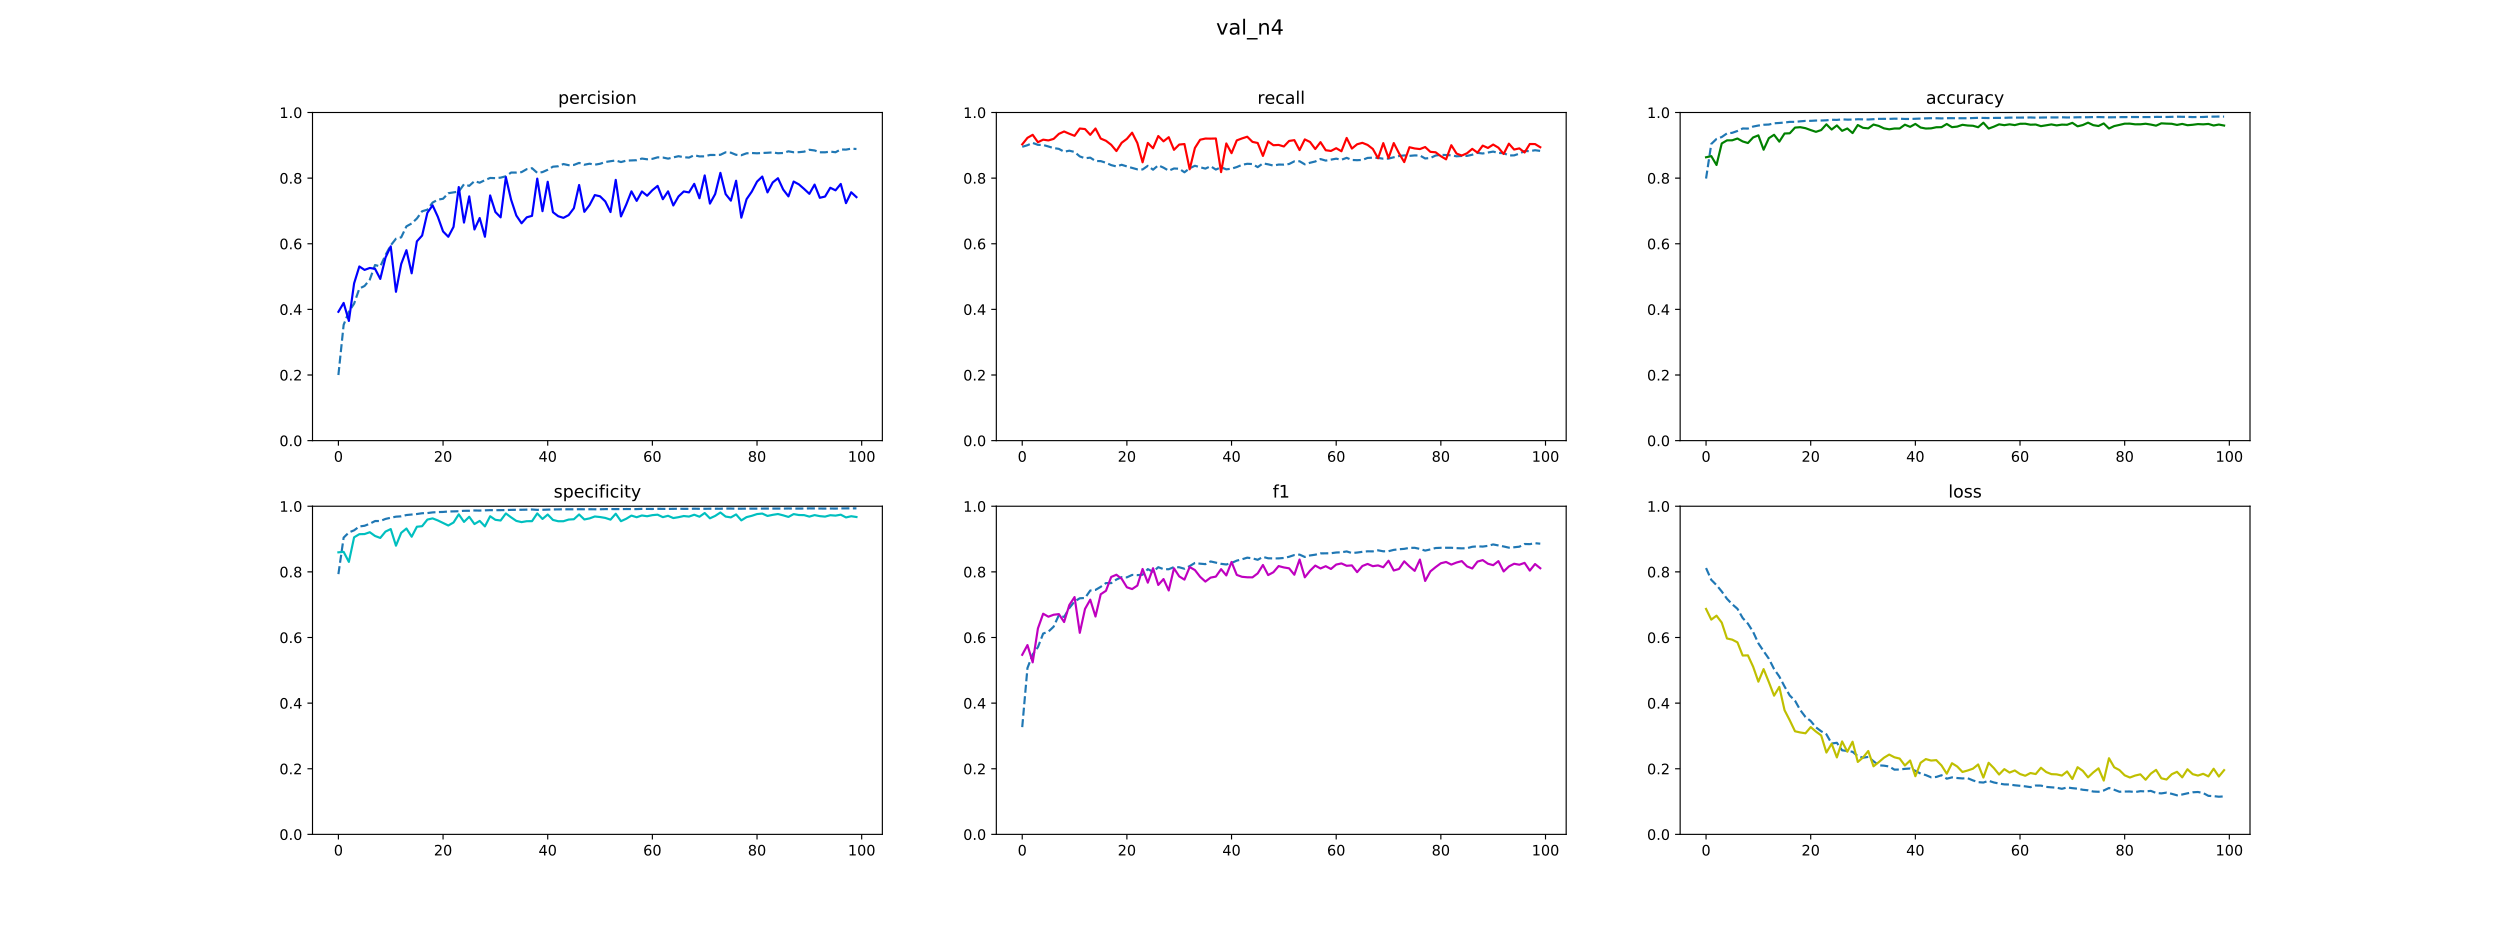 <?xml version="1.0" encoding="utf-8" standalone="no"?>
<!DOCTYPE svg PUBLIC "-//W3C//DTD SVG 1.1//EN"
  "http://www.w3.org/Graphics/SVG/1.1/DTD/svg11.dtd">
<!-- Created with matplotlib (https://matplotlib.org/) -->
<svg height="648pt" version="1.1" viewBox="0 0 1728 648" width="1728pt" xmlns="http://www.w3.org/2000/svg" xmlns:xlink="http://www.w3.org/1999/xlink">
 <defs>
  <style type="text/css">
*{stroke-linecap:butt;stroke-linejoin:round;}
  </style>
 </defs>
 <g id="figure_1">
  <g id="patch_1">
   <path d="M 0 648 
L 1728 648 
L 1728 0 
L 0 0 
z
" style="fill:#ffffff;"/>
  </g>
  <g id="axes_1">
   <g id="patch_2">
    <path d="M 216 304.56 
L 609.882 304.56 
L 609.882 77.76 
L 216 77.76 
z
" style="fill:#ffffff;"/>
   </g>
   <g id="matplotlib.axis_1">
    <g id="xtick_1">
     <g id="line2d_1">
      <defs>
       <path d="M 0 0 
L 0 3.5 
" id="m33738bb0ff" style="stroke:#000000;stroke-width:0.8;"/>
      </defs>
      <g>
       <use style="stroke:#000000;stroke-width:0.8;" x="233.904" xlink:href="#m33738bb0ff" y="304.56"/>
      </g>
     </g>
     <g id="text_1">
      <!-- 0 -->
      <defs>
       <path d="M 31.781 66.406 
Q 24.172 66.406 20.328 58.906 
Q 16.5 51.422 16.5 36.375 
Q 16.5 21.391 20.328 13.891 
Q 24.172 6.391 31.781 6.391 
Q 39.453 6.391 43.281 13.891 
Q 47.125 21.391 47.125 36.375 
Q 47.125 51.422 43.281 58.906 
Q 39.453 66.406 31.781 66.406 
z
M 31.781 74.219 
Q 44.047 74.219 50.516 64.516 
Q 56.984 54.828 56.984 36.375 
Q 56.984 17.969 50.516 8.266 
Q 44.047 -1.422 31.781 -1.422 
Q 19.531 -1.422 13.062 8.266 
Q 6.594 17.969 6.594 36.375 
Q 6.594 54.828 13.062 64.516 
Q 19.531 74.219 31.781 74.219 
z
" id="DejaVuSans-48"/>
      </defs>
      <g transform="translate(230.722 319.158)scale(0.1 -0.1)">
       <use xlink:href="#DejaVuSans-48"/>
      </g>
     </g>
    </g>
    <g id="xtick_2">
     <g id="line2d_2">
      <g>
       <use style="stroke:#000000;stroke-width:0.8;" x="306.242" xlink:href="#m33738bb0ff" y="304.56"/>
      </g>
     </g>
     <g id="text_2">
      <!-- 20 -->
      <defs>
       <path d="M 19.188 8.297 
L 53.609 8.297 
L 53.609 0 
L 7.328 0 
L 7.328 8.297 
Q 12.938 14.109 22.625 23.891 
Q 32.328 33.688 34.812 36.531 
Q 39.547 41.844 41.422 45.531 
Q 43.312 49.219 43.312 52.781 
Q 43.312 58.594 39.234 62.25 
Q 35.156 65.922 28.609 65.922 
Q 23.969 65.922 18.812 64.312 
Q 13.672 62.703 7.812 59.422 
L 7.812 69.391 
Q 13.766 71.781 18.938 73 
Q 24.125 74.219 28.422 74.219 
Q 39.75 74.219 46.484 68.547 
Q 53.219 62.891 53.219 53.422 
Q 53.219 48.922 51.531 44.891 
Q 49.859 40.875 45.406 35.406 
Q 44.188 33.984 37.641 27.219 
Q 31.109 20.453 19.188 8.297 
z
" id="DejaVuSans-50"/>
      </defs>
      <g transform="translate(299.88 319.158)scale(0.1 -0.1)">
       <use xlink:href="#DejaVuSans-50"/>
       <use x="63.623" xlink:href="#DejaVuSans-48"/>
      </g>
     </g>
    </g>
    <g id="xtick_3">
     <g id="line2d_3">
      <g>
       <use style="stroke:#000000;stroke-width:0.8;" x="378.58" xlink:href="#m33738bb0ff" y="304.56"/>
      </g>
     </g>
     <g id="text_3">
      <!-- 40 -->
      <defs>
       <path d="M 37.797 64.312 
L 12.891 25.391 
L 37.797 25.391 
z
M 35.203 72.906 
L 47.609 72.906 
L 47.609 25.391 
L 58.016 25.391 
L 58.016 17.188 
L 47.609 17.188 
L 47.609 0 
L 37.797 0 
L 37.797 17.188 
L 4.891 17.188 
L 4.891 26.703 
z
" id="DejaVuSans-52"/>
      </defs>
      <g transform="translate(372.218 319.158)scale(0.1 -0.1)">
       <use xlink:href="#DejaVuSans-52"/>
       <use x="63.623" xlink:href="#DejaVuSans-48"/>
      </g>
     </g>
    </g>
    <g id="xtick_4">
     <g id="line2d_4">
      <g>
       <use style="stroke:#000000;stroke-width:0.8;" x="450.919" xlink:href="#m33738bb0ff" y="304.56"/>
      </g>
     </g>
     <g id="text_4">
      <!-- 60 -->
      <defs>
       <path d="M 33.016 40.375 
Q 26.375 40.375 22.484 35.828 
Q 18.609 31.297 18.609 23.391 
Q 18.609 15.531 22.484 10.953 
Q 26.375 6.391 33.016 6.391 
Q 39.656 6.391 43.531 10.953 
Q 47.406 15.531 47.406 23.391 
Q 47.406 31.297 43.531 35.828 
Q 39.656 40.375 33.016 40.375 
z
M 52.594 71.297 
L 52.594 62.312 
Q 48.875 64.062 45.094 64.984 
Q 41.312 65.922 37.594 65.922 
Q 27.828 65.922 22.672 59.328 
Q 17.531 52.734 16.797 39.406 
Q 19.672 43.656 24.016 45.922 
Q 28.375 48.188 33.594 48.188 
Q 44.578 48.188 50.953 41.516 
Q 57.328 34.859 57.328 23.391 
Q 57.328 12.156 50.688 5.359 
Q 44.047 -1.422 33.016 -1.422 
Q 20.359 -1.422 13.672 8.266 
Q 6.984 17.969 6.984 36.375 
Q 6.984 53.656 15.188 63.938 
Q 23.391 74.219 37.203 74.219 
Q 40.922 74.219 44.703 73.484 
Q 48.484 72.75 52.594 71.297 
z
" id="DejaVuSans-54"/>
      </defs>
      <g transform="translate(444.556 319.158)scale(0.1 -0.1)">
       <use xlink:href="#DejaVuSans-54"/>
       <use x="63.623" xlink:href="#DejaVuSans-48"/>
      </g>
     </g>
    </g>
    <g id="xtick_5">
     <g id="line2d_5">
      <g>
       <use style="stroke:#000000;stroke-width:0.8;" x="523.257" xlink:href="#m33738bb0ff" y="304.56"/>
      </g>
     </g>
     <g id="text_5">
      <!-- 80 -->
      <defs>
       <path d="M 31.781 34.625 
Q 24.75 34.625 20.719 30.859 
Q 16.703 27.094 16.703 20.516 
Q 16.703 13.922 20.719 10.156 
Q 24.75 6.391 31.781 6.391 
Q 38.812 6.391 42.859 10.172 
Q 46.922 13.969 46.922 20.516 
Q 46.922 27.094 42.891 30.859 
Q 38.875 34.625 31.781 34.625 
z
M 21.922 38.812 
Q 15.578 40.375 12.031 44.719 
Q 8.5 49.078 8.5 55.328 
Q 8.5 64.062 14.719 69.141 
Q 20.953 74.219 31.781 74.219 
Q 42.672 74.219 48.875 69.141 
Q 55.078 64.062 55.078 55.328 
Q 55.078 49.078 51.531 44.719 
Q 48 40.375 41.703 38.812 
Q 48.828 37.156 52.797 32.312 
Q 56.781 27.484 56.781 20.516 
Q 56.781 9.906 50.312 4.234 
Q 43.844 -1.422 31.781 -1.422 
Q 19.734 -1.422 13.25 4.234 
Q 6.781 9.906 6.781 20.516 
Q 6.781 27.484 10.781 32.312 
Q 14.797 37.156 21.922 38.812 
z
M 18.312 54.391 
Q 18.312 48.734 21.844 45.562 
Q 25.391 42.391 31.781 42.391 
Q 38.141 42.391 41.719 45.562 
Q 45.312 48.734 45.312 54.391 
Q 45.312 60.062 41.719 63.234 
Q 38.141 66.406 31.781 66.406 
Q 25.391 66.406 21.844 63.234 
Q 18.312 60.062 18.312 54.391 
z
" id="DejaVuSans-56"/>
      </defs>
      <g transform="translate(516.895 319.158)scale(0.1 -0.1)">
       <use xlink:href="#DejaVuSans-56"/>
       <use x="63.623" xlink:href="#DejaVuSans-48"/>
      </g>
     </g>
    </g>
    <g id="xtick_6">
     <g id="line2d_6">
      <g>
       <use style="stroke:#000000;stroke-width:0.8;" x="595.596" xlink:href="#m33738bb0ff" y="304.56"/>
      </g>
     </g>
     <g id="text_6">
      <!-- 100 -->
      <defs>
       <path d="M 12.406 8.297 
L 28.516 8.297 
L 28.516 63.922 
L 10.984 60.406 
L 10.984 69.391 
L 28.422 72.906 
L 38.281 72.906 
L 38.281 8.297 
L 54.391 8.297 
L 54.391 0 
L 12.406 0 
z
" id="DejaVuSans-49"/>
      </defs>
      <g transform="translate(586.052 319.158)scale(0.1 -0.1)">
       <use xlink:href="#DejaVuSans-49"/>
       <use x="63.623" xlink:href="#DejaVuSans-48"/>
       <use x="127.246" xlink:href="#DejaVuSans-48"/>
      </g>
     </g>
    </g>
   </g>
   <g id="matplotlib.axis_2">
    <g id="ytick_1">
     <g id="line2d_7">
      <defs>
       <path d="M 0 0 
L -3.5 0 
" id="mf1b8729845" style="stroke:#000000;stroke-width:0.8;"/>
      </defs>
      <g>
       <use style="stroke:#000000;stroke-width:0.8;" x="216" xlink:href="#mf1b8729845" y="304.56"/>
      </g>
     </g>
     <g id="text_7">
      <!-- 0.0 -->
      <defs>
       <path d="M 10.688 12.406 
L 21 12.406 
L 21 0 
L 10.688 0 
z
" id="DejaVuSans-46"/>
      </defs>
      <g transform="translate(193.097 308.359)scale(0.1 -0.1)">
       <use xlink:href="#DejaVuSans-48"/>
       <use x="63.623" xlink:href="#DejaVuSans-46"/>
       <use x="95.41" xlink:href="#DejaVuSans-48"/>
      </g>
     </g>
    </g>
    <g id="ytick_2">
     <g id="line2d_8">
      <g>
       <use style="stroke:#000000;stroke-width:0.8;" x="216" xlink:href="#mf1b8729845" y="259.2"/>
      </g>
     </g>
     <g id="text_8">
      <!-- 0.2 -->
      <g transform="translate(193.097 262.999)scale(0.1 -0.1)">
       <use xlink:href="#DejaVuSans-48"/>
       <use x="63.623" xlink:href="#DejaVuSans-46"/>
       <use x="95.41" xlink:href="#DejaVuSans-50"/>
      </g>
     </g>
    </g>
    <g id="ytick_3">
     <g id="line2d_9">
      <g>
       <use style="stroke:#000000;stroke-width:0.8;" x="216" xlink:href="#mf1b8729845" y="213.84"/>
      </g>
     </g>
     <g id="text_9">
      <!-- 0.4 -->
      <g transform="translate(193.097 217.639)scale(0.1 -0.1)">
       <use xlink:href="#DejaVuSans-48"/>
       <use x="63.623" xlink:href="#DejaVuSans-46"/>
       <use x="95.41" xlink:href="#DejaVuSans-52"/>
      </g>
     </g>
    </g>
    <g id="ytick_4">
     <g id="line2d_10">
      <g>
       <use style="stroke:#000000;stroke-width:0.8;" x="216" xlink:href="#mf1b8729845" y="168.48"/>
      </g>
     </g>
     <g id="text_10">
      <!-- 0.6 -->
      <g transform="translate(193.097 172.279)scale(0.1 -0.1)">
       <use xlink:href="#DejaVuSans-48"/>
       <use x="63.623" xlink:href="#DejaVuSans-46"/>
       <use x="95.41" xlink:href="#DejaVuSans-54"/>
      </g>
     </g>
    </g>
    <g id="ytick_5">
     <g id="line2d_11">
      <g>
       <use style="stroke:#000000;stroke-width:0.8;" x="216" xlink:href="#mf1b8729845" y="123.12"/>
      </g>
     </g>
     <g id="text_11">
      <!-- 0.8 -->
      <g transform="translate(193.097 126.919)scale(0.1 -0.1)">
       <use xlink:href="#DejaVuSans-48"/>
       <use x="63.623" xlink:href="#DejaVuSans-46"/>
       <use x="95.41" xlink:href="#DejaVuSans-56"/>
      </g>
     </g>
    </g>
    <g id="ytick_6">
     <g id="line2d_12">
      <g>
       <use style="stroke:#000000;stroke-width:0.8;" x="216" xlink:href="#mf1b8729845" y="77.76"/>
      </g>
     </g>
     <g id="text_12">
      <!-- 1.0 -->
      <g transform="translate(193.097 81.559)scale(0.1 -0.1)">
       <use xlink:href="#DejaVuSans-49"/>
       <use x="63.623" xlink:href="#DejaVuSans-46"/>
       <use x="95.41" xlink:href="#DejaVuSans-48"/>
      </g>
     </g>
    </g>
   </g>
   <g id="line2d_13">
    <path clip-path="url(#p35d34f31b0)" d="M 233.904 259.223 
L 237.521 224.533 
L 241.138 215.399 
L 244.754 209.892 
L 248.371 199.47 
L 251.988 197.651 
L 255.605 193.267 
L 259.222 183.194 
L 262.839 184.156 
L 266.456 176.308 
L 270.073 169.604 
L 273.69 164.99 
L 277.307 164.044 
L 280.924 156.465 
L 284.541 154.453 
L 288.158 151.025 
L 291.774 146.01 
L 295.391 144.954 
L 299.008 140.013 
L 302.625 138.024 
L 306.242 137.374 
L 309.859 133.55 
L 313.476 132.973 
L 317.093 132.398 
L 320.71 127.368 
L 324.327 128.471 
L 327.944 125.195 
L 331.561 126.286 
L 335.177 124.506 
L 338.794 122.999 
L 342.411 123.138 
L 346.028 122.794 
L 349.645 121.83 
L 353.262 119.284 
L 356.879 119.288 
L 360.496 118.967 
L 364.113 116.91 
L 367.73 116.259 
L 371.347 119.474 
L 374.964 118.945 
L 378.58 117.348 
L 382.197 115.209 
L 385.814 114.915 
L 389.431 113.382 
L 393.048 114.177 
L 396.665 114.005 
L 400.282 112.602 
L 403.899 113.866 
L 407.516 113.153 
L 411.133 113.841 
L 414.75 113.201 
L 418.367 112.001 
L 421.983 111.426 
L 425.6 110.927 
L 429.217 112.02 
L 432.834 111.038 
L 436.451 110.877 
L 440.068 110.735 
L 443.685 109.594 
L 447.302 110.098 
L 450.919 109.799 
L 454.536 108.749 
L 458.153 108.866 
L 461.77 109.653 
L 465.386 108.793 
L 469.003 107.959 
L 472.62 108.66 
L 476.237 108.929 
L 479.854 107.278 
L 483.471 108.114 
L 487.088 108.052 
L 490.705 107.112 
L 494.322 107.131 
L 497.939 106.998 
L 501.556 105.266 
L 505.173 105.531 
L 508.789 107.009 
L 512.406 107.289 
L 516.023 105.962 
L 519.64 105.76 
L 523.257 105.955 
L 526.874 105.751 
L 530.491 105.584 
L 534.108 105.342 
L 537.725 105.927 
L 541.342 105.742 
L 544.959 104.589 
L 548.576 105.247 
L 552.193 105.187 
L 555.809 104.83 
L 559.426 103.514 
L 563.043 103.99 
L 566.66 105.255 
L 570.277 105.279 
L 573.894 104.791 
L 577.511 105.232 
L 581.128 103.299 
L 584.745 103.416 
L 588.362 102.749 
L 591.979 102.984 
" style="fill:none;stroke:#1f77b4;stroke-dasharray:5.55,2.4;stroke-dashoffset:0;stroke-width:1.5;"/>
   </g>
   <g id="line2d_14">
    <path clip-path="url(#p35d34f31b0)" d="M 233.904 215.514 
L 237.521 209.386 
L 241.138 221.839 
L 244.754 195.869 
L 248.371 184.177 
L 251.988 186.551 
L 255.605 185.221 
L 259.222 185.796 
L 262.839 192.785 
L 266.456 178.029 
L 270.073 170.287 
L 273.69 201.679 
L 277.307 182.454 
L 280.924 172.932 
L 284.541 188.902 
L 288.158 166.814 
L 291.774 162.806 
L 295.391 147.091 
L 299.008 141.919 
L 302.625 149.825 
L 306.242 159.962 
L 309.859 163.656 
L 313.476 156.817 
L 317.093 129.295 
L 320.71 153.839 
L 324.327 135.734 
L 327.944 158.61 
L 331.561 150.692 
L 335.177 163.622 
L 338.794 135.088 
L 342.411 146.539 
L 346.028 150.235 
L 349.645 122.486 
L 353.262 137.996 
L 356.879 148.959 
L 360.496 154.326 
L 364.113 150.199 
L 367.73 149.196 
L 371.347 123.469 
L 374.964 145.96 
L 378.58 125.644 
L 382.197 146.658 
L 385.814 149.435 
L 389.431 150.578 
L 393.048 148.686 
L 396.665 143.918 
L 400.282 127.878 
L 403.899 146.406 
L 407.516 141.704 
L 411.133 134.839 
L 414.75 135.683 
L 418.367 139.224 
L 421.983 146.568 
L 425.6 124.335 
L 429.217 149.585 
L 432.834 141.46 
L 436.451 132.267 
L 440.068 138.851 
L 443.685 132.349 
L 447.302 135.287 
L 450.919 131.461 
L 454.536 128.494 
L 458.153 137.694 
L 461.77 132.256 
L 465.386 142.012 
L 469.003 135.766 
L 472.62 132.337 
L 476.237 132.998 
L 479.854 127.077 
L 483.471 137.026 
L 487.088 121.253 
L 490.705 140.715 
L 494.322 134.131 
L 497.939 119.488 
L 501.556 134.145 
L 505.173 138.679 
L 508.789 124.934 
L 512.406 150.451 
L 516.023 137.688 
L 519.64 132.427 
L 523.257 125.536 
L 526.874 122.035 
L 530.491 132.98 
L 534.108 126.11 
L 537.725 123.189 
L 541.342 131.028 
L 544.959 135.732 
L 548.576 125.49 
L 552.193 127.441 
L 555.809 130.59 
L 559.426 133.972 
L 563.043 127.595 
L 566.66 136.705 
L 570.277 135.863 
L 573.894 129.787 
L 577.511 131.555 
L 581.128 127.143 
L 584.745 140.416 
L 588.362 132.889 
L 591.979 136.253 
" style="fill:none;stroke:#0000ff;stroke-linecap:square;stroke-width:1.5;"/>
   </g>
   <g id="patch_3">
    <path d="M 216 304.56 
L 216 77.76 
" style="fill:none;stroke:#000000;stroke-linecap:square;stroke-linejoin:miter;stroke-width:0.8;"/>
   </g>
   <g id="patch_4">
    <path d="M 609.882 304.56 
L 609.882 77.76 
" style="fill:none;stroke:#000000;stroke-linecap:square;stroke-linejoin:miter;stroke-width:0.8;"/>
   </g>
   <g id="patch_5">
    <path d="M 216 304.56 
L 609.882 304.56 
" style="fill:none;stroke:#000000;stroke-linecap:square;stroke-linejoin:miter;stroke-width:0.8;"/>
   </g>
   <g id="patch_6">
    <path d="M 216 77.76 
L 609.882 77.76 
" style="fill:none;stroke:#000000;stroke-linecap:square;stroke-linejoin:miter;stroke-width:0.8;"/>
   </g>
   <g id="text_13">
    <!-- percision -->
    <defs>
     <path d="M 18.109 8.203 
L 18.109 -20.797 
L 9.078 -20.797 
L 9.078 54.688 
L 18.109 54.688 
L 18.109 46.391 
Q 20.953 51.266 25.266 53.625 
Q 29.594 56 35.594 56 
Q 45.562 56 51.781 48.094 
Q 58.016 40.188 58.016 27.297 
Q 58.016 14.406 51.781 6.484 
Q 45.562 -1.422 35.594 -1.422 
Q 29.594 -1.422 25.266 0.953 
Q 20.953 3.328 18.109 8.203 
z
M 48.688 27.297 
Q 48.688 37.203 44.609 42.844 
Q 40.531 48.484 33.406 48.484 
Q 26.266 48.484 22.188 42.844 
Q 18.109 37.203 18.109 27.297 
Q 18.109 17.391 22.188 11.75 
Q 26.266 6.109 33.406 6.109 
Q 40.531 6.109 44.609 11.75 
Q 48.688 17.391 48.688 27.297 
z
" id="DejaVuSans-112"/>
     <path d="M 56.203 29.594 
L 56.203 25.203 
L 14.891 25.203 
Q 15.484 15.922 20.484 11.062 
Q 25.484 6.203 34.422 6.203 
Q 39.594 6.203 44.453 7.469 
Q 49.312 8.734 54.109 11.281 
L 54.109 2.781 
Q 49.266 0.734 44.188 -0.344 
Q 39.109 -1.422 33.891 -1.422 
Q 20.797 -1.422 13.156 6.188 
Q 5.516 13.812 5.516 26.812 
Q 5.516 40.234 12.766 48.109 
Q 20.016 56 32.328 56 
Q 43.359 56 49.781 48.891 
Q 56.203 41.797 56.203 29.594 
z
M 47.219 32.234 
Q 47.125 39.594 43.094 43.984 
Q 39.062 48.391 32.422 48.391 
Q 24.906 48.391 20.391 44.141 
Q 15.875 39.891 15.188 32.172 
z
" id="DejaVuSans-101"/>
     <path d="M 41.109 46.297 
Q 39.594 47.172 37.812 47.578 
Q 36.031 48 33.891 48 
Q 26.266 48 22.188 43.047 
Q 18.109 38.094 18.109 28.812 
L 18.109 0 
L 9.078 0 
L 9.078 54.688 
L 18.109 54.688 
L 18.109 46.188 
Q 20.953 51.172 25.484 53.578 
Q 30.031 56 36.531 56 
Q 37.453 56 38.578 55.875 
Q 39.703 55.766 41.062 55.516 
z
" id="DejaVuSans-114"/>
     <path d="M 48.781 52.594 
L 48.781 44.188 
Q 44.969 46.297 41.141 47.344 
Q 37.312 48.391 33.406 48.391 
Q 24.656 48.391 19.812 42.844 
Q 14.984 37.312 14.984 27.297 
Q 14.984 17.281 19.812 11.734 
Q 24.656 6.203 33.406 6.203 
Q 37.312 6.203 41.141 7.25 
Q 44.969 8.297 48.781 10.406 
L 48.781 2.094 
Q 45.016 0.344 40.984 -0.531 
Q 36.969 -1.422 32.422 -1.422 
Q 20.062 -1.422 12.781 6.344 
Q 5.516 14.109 5.516 27.297 
Q 5.516 40.672 12.859 48.328 
Q 20.219 56 33.016 56 
Q 37.156 56 41.109 55.141 
Q 45.062 54.297 48.781 52.594 
z
" id="DejaVuSans-99"/>
     <path d="M 9.422 54.688 
L 18.406 54.688 
L 18.406 0 
L 9.422 0 
z
M 9.422 75.984 
L 18.406 75.984 
L 18.406 64.594 
L 9.422 64.594 
z
" id="DejaVuSans-105"/>
     <path d="M 44.281 53.078 
L 44.281 44.578 
Q 40.484 46.531 36.375 47.5 
Q 32.281 48.484 27.875 48.484 
Q 21.188 48.484 17.844 46.438 
Q 14.5 44.391 14.5 40.281 
Q 14.5 37.156 16.891 35.375 
Q 19.281 33.594 26.516 31.984 
L 29.594 31.297 
Q 39.156 29.25 43.188 25.516 
Q 47.219 21.781 47.219 15.094 
Q 47.219 7.469 41.188 3.016 
Q 35.156 -1.422 24.609 -1.422 
Q 20.219 -1.422 15.453 -0.562 
Q 10.688 0.297 5.422 2 
L 5.422 11.281 
Q 10.406 8.688 15.234 7.391 
Q 20.062 6.109 24.812 6.109 
Q 31.156 6.109 34.562 8.281 
Q 37.984 10.453 37.984 14.406 
Q 37.984 18.062 35.516 20.016 
Q 33.062 21.969 24.703 23.781 
L 21.578 24.516 
Q 13.234 26.266 9.516 29.906 
Q 5.812 33.547 5.812 39.891 
Q 5.812 47.609 11.281 51.797 
Q 16.75 56 26.812 56 
Q 31.781 56 36.172 55.266 
Q 40.578 54.547 44.281 53.078 
z
" id="DejaVuSans-115"/>
     <path d="M 30.609 48.391 
Q 23.391 48.391 19.188 42.75 
Q 14.984 37.109 14.984 27.297 
Q 14.984 17.484 19.156 11.844 
Q 23.344 6.203 30.609 6.203 
Q 37.797 6.203 41.984 11.859 
Q 46.188 17.531 46.188 27.297 
Q 46.188 37.016 41.984 42.703 
Q 37.797 48.391 30.609 48.391 
z
M 30.609 56 
Q 42.328 56 49.016 48.375 
Q 55.719 40.766 55.719 27.297 
Q 55.719 13.875 49.016 6.219 
Q 42.328 -1.422 30.609 -1.422 
Q 18.844 -1.422 12.172 6.219 
Q 5.516 13.875 5.516 27.297 
Q 5.516 40.766 12.172 48.375 
Q 18.844 56 30.609 56 
z
" id="DejaVuSans-111"/>
     <path d="M 54.891 33.016 
L 54.891 0 
L 45.906 0 
L 45.906 32.719 
Q 45.906 40.484 42.875 44.328 
Q 39.844 48.188 33.797 48.188 
Q 26.516 48.188 22.312 43.547 
Q 18.109 38.922 18.109 30.906 
L 18.109 0 
L 9.078 0 
L 9.078 54.688 
L 18.109 54.688 
L 18.109 46.188 
Q 21.344 51.125 25.703 53.562 
Q 30.078 56 35.797 56 
Q 45.219 56 50.047 50.172 
Q 54.891 44.344 54.891 33.016 
z
" id="DejaVuSans-110"/>
    </defs>
    <g transform="translate(385.743 71.76)scale(0.12 -0.12)">
     <use xlink:href="#DejaVuSans-112"/>
     <use x="63.477" xlink:href="#DejaVuSans-101"/>
     <use x="125" xlink:href="#DejaVuSans-114"/>
     <use x="166.082" xlink:href="#DejaVuSans-99"/>
     <use x="221.062" xlink:href="#DejaVuSans-105"/>
     <use x="248.846" xlink:href="#DejaVuSans-115"/>
     <use x="300.945" xlink:href="#DejaVuSans-105"/>
     <use x="328.729" xlink:href="#DejaVuSans-111"/>
     <use x="389.91" xlink:href="#DejaVuSans-110"/>
    </g>
   </g>
  </g>
  <g id="axes_2">
   <g id="patch_7">
    <path d="M 688.659 304.56 
L 1082.541 304.56 
L 1082.541 77.76 
L 688.659 77.76 
z
" style="fill:#ffffff;"/>
   </g>
   <g id="matplotlib.axis_3">
    <g id="xtick_7">
     <g id="line2d_15">
      <g>
       <use style="stroke:#000000;stroke-width:0.8;" x="706.563" xlink:href="#m33738bb0ff" y="304.56"/>
      </g>
     </g>
     <g id="text_14">
      <!-- 0 -->
      <g transform="translate(703.381 319.158)scale(0.1 -0.1)">
       <use xlink:href="#DejaVuSans-48"/>
      </g>
     </g>
    </g>
    <g id="xtick_8">
     <g id="line2d_16">
      <g>
       <use style="stroke:#000000;stroke-width:0.8;" x="778.901" xlink:href="#m33738bb0ff" y="304.56"/>
      </g>
     </g>
     <g id="text_15">
      <!-- 20 -->
      <g transform="translate(772.538 319.158)scale(0.1 -0.1)">
       <use xlink:href="#DejaVuSans-50"/>
       <use x="63.623" xlink:href="#DejaVuSans-48"/>
      </g>
     </g>
    </g>
    <g id="xtick_9">
     <g id="line2d_17">
      <g>
       <use style="stroke:#000000;stroke-width:0.8;" x="851.239" xlink:href="#m33738bb0ff" y="304.56"/>
      </g>
     </g>
     <g id="text_16">
      <!-- 40 -->
      <g transform="translate(844.877 319.158)scale(0.1 -0.1)">
       <use xlink:href="#DejaVuSans-52"/>
       <use x="63.623" xlink:href="#DejaVuSans-48"/>
      </g>
     </g>
    </g>
    <g id="xtick_10">
     <g id="line2d_18">
      <g>
       <use style="stroke:#000000;stroke-width:0.8;" x="923.578" xlink:href="#m33738bb0ff" y="304.56"/>
      </g>
     </g>
     <g id="text_17">
      <!-- 60 -->
      <g transform="translate(917.215 319.158)scale(0.1 -0.1)">
       <use xlink:href="#DejaVuSans-54"/>
       <use x="63.623" xlink:href="#DejaVuSans-48"/>
      </g>
     </g>
    </g>
    <g id="xtick_11">
     <g id="line2d_19">
      <g>
       <use style="stroke:#000000;stroke-width:0.8;" x="995.916" xlink:href="#m33738bb0ff" y="304.56"/>
      </g>
     </g>
     <g id="text_18">
      <!-- 80 -->
      <g transform="translate(989.553 319.158)scale(0.1 -0.1)">
       <use xlink:href="#DejaVuSans-56"/>
       <use x="63.623" xlink:href="#DejaVuSans-48"/>
      </g>
     </g>
    </g>
    <g id="xtick_12">
     <g id="line2d_20">
      <g>
       <use style="stroke:#000000;stroke-width:0.8;" x="1068.254" xlink:href="#m33738bb0ff" y="304.56"/>
      </g>
     </g>
     <g id="text_19">
      <!-- 100 -->
      <g transform="translate(1058.711 319.158)scale(0.1 -0.1)">
       <use xlink:href="#DejaVuSans-49"/>
       <use x="63.623" xlink:href="#DejaVuSans-48"/>
       <use x="127.246" xlink:href="#DejaVuSans-48"/>
      </g>
     </g>
    </g>
   </g>
   <g id="matplotlib.axis_4">
    <g id="ytick_7">
     <g id="line2d_21">
      <g>
       <use style="stroke:#000000;stroke-width:0.8;" x="688.659" xlink:href="#mf1b8729845" y="304.56"/>
      </g>
     </g>
     <g id="text_20">
      <!-- 0.0 -->
      <g transform="translate(665.756 308.359)scale(0.1 -0.1)">
       <use xlink:href="#DejaVuSans-48"/>
       <use x="63.623" xlink:href="#DejaVuSans-46"/>
       <use x="95.41" xlink:href="#DejaVuSans-48"/>
      </g>
     </g>
    </g>
    <g id="ytick_8">
     <g id="line2d_22">
      <g>
       <use style="stroke:#000000;stroke-width:0.8;" x="688.659" xlink:href="#mf1b8729845" y="259.2"/>
      </g>
     </g>
     <g id="text_21">
      <!-- 0.2 -->
      <g transform="translate(665.756 262.999)scale(0.1 -0.1)">
       <use xlink:href="#DejaVuSans-48"/>
       <use x="63.623" xlink:href="#DejaVuSans-46"/>
       <use x="95.41" xlink:href="#DejaVuSans-50"/>
      </g>
     </g>
    </g>
    <g id="ytick_9">
     <g id="line2d_23">
      <g>
       <use style="stroke:#000000;stroke-width:0.8;" x="688.659" xlink:href="#mf1b8729845" y="213.84"/>
      </g>
     </g>
     <g id="text_22">
      <!-- 0.4 -->
      <g transform="translate(665.756 217.639)scale(0.1 -0.1)">
       <use xlink:href="#DejaVuSans-48"/>
       <use x="63.623" xlink:href="#DejaVuSans-46"/>
       <use x="95.41" xlink:href="#DejaVuSans-52"/>
      </g>
     </g>
    </g>
    <g id="ytick_10">
     <g id="line2d_24">
      <g>
       <use style="stroke:#000000;stroke-width:0.8;" x="688.659" xlink:href="#mf1b8729845" y="168.48"/>
      </g>
     </g>
     <g id="text_23">
      <!-- 0.6 -->
      <g transform="translate(665.756 172.279)scale(0.1 -0.1)">
       <use xlink:href="#DejaVuSans-48"/>
       <use x="63.623" xlink:href="#DejaVuSans-46"/>
       <use x="95.41" xlink:href="#DejaVuSans-54"/>
      </g>
     </g>
    </g>
    <g id="ytick_11">
     <g id="line2d_25">
      <g>
       <use style="stroke:#000000;stroke-width:0.8;" x="688.659" xlink:href="#mf1b8729845" y="123.12"/>
      </g>
     </g>
     <g id="text_24">
      <!-- 0.8 -->
      <g transform="translate(665.756 126.919)scale(0.1 -0.1)">
       <use xlink:href="#DejaVuSans-48"/>
       <use x="63.623" xlink:href="#DejaVuSans-46"/>
       <use x="95.41" xlink:href="#DejaVuSans-56"/>
      </g>
     </g>
    </g>
    <g id="ytick_12">
     <g id="line2d_26">
      <g>
       <use style="stroke:#000000;stroke-width:0.8;" x="688.659" xlink:href="#mf1b8729845" y="77.76"/>
      </g>
     </g>
     <g id="text_25">
      <!-- 1.0 -->
      <g transform="translate(665.756 81.559)scale(0.1 -0.1)">
       <use xlink:href="#DejaVuSans-49"/>
       <use x="63.623" xlink:href="#DejaVuSans-46"/>
       <use x="95.41" xlink:href="#DejaVuSans-48"/>
      </g>
     </g>
    </g>
   </g>
   <g id="line2d_27">
    <path clip-path="url(#paa0dd176f7)" d="M 706.563 101.475 
L 710.179 100.371 
L 713.796 98.777 
L 717.413 100.122 
L 721.03 100.198 
L 724.647 101.248 
L 728.264 102.355 
L 731.881 102.888 
L 735.498 104.891 
L 739.115 104.158 
L 742.732 105.024 
L 746.349 108.117 
L 749.966 109.402 
L 753.582 108.958 
L 757.199 111.294 
L 760.816 111.356 
L 764.433 112.501 
L 768.05 114.125 
L 771.667 115.045 
L 775.284 113.895 
L 778.901 115.035 
L 782.518 116.059 
L 786.135 117.055 
L 789.752 117.136 
L 793.369 114.616 
L 796.986 117.295 
L 800.602 114.266 
L 804.219 115.887 
L 807.836 117.99 
L 811.453 116.463 
L 815.07 116.626 
L 818.687 119.087 
L 822.304 116.308 
L 825.921 114.583 
L 829.538 115.604 
L 833.155 116.545 
L 836.772 114.893 
L 840.389 117.202 
L 844.005 115.602 
L 847.622 117.062 
L 851.239 116.578 
L 854.856 115.471 
L 858.473 113.933 
L 862.09 113.215 
L 865.707 113.38 
L 869.324 115.532 
L 872.941 112.916 
L 876.558 113.586 
L 880.175 114.467 
L 883.792 113.741 
L 887.408 113.793 
L 891.025 113.365 
L 894.642 111.525 
L 898.259 111.459 
L 901.876 113.581 
L 905.493 112.502 
L 909.11 111.622 
L 912.727 109.939 
L 916.344 111.005 
L 919.961 110.353 
L 923.578 109.665 
L 927.195 110.423 
L 930.811 109.1 
L 934.428 110.568 
L 938.045 110.731 
L 941.662 110.535 
L 945.279 109.147 
L 948.896 108.977 
L 952.513 109.16 
L 956.13 109.699 
L 959.747 109.624 
L 963.364 108.714 
L 966.981 107.852 
L 970.598 107.421 
L 974.214 107.727 
L 977.831 107.429 
L 981.448 107.483 
L 985.065 109.532 
L 988.682 109.209 
L 992.299 107.498 
L 995.916 107.014 
L 999.533 107.156 
L 1003.15 107.339 
L 1006.767 108.04 
L 1010.384 107.779 
L 1014.001 107.762 
L 1017.618 106.956 
L 1021.234 105.668 
L 1024.851 106.092 
L 1028.468 105.428 
L 1032.085 104.787 
L 1035.702 105.718 
L 1039.319 105.845 
L 1042.936 107.468 
L 1046.553 107.4 
L 1050.17 106.207 
L 1053.787 104.404 
L 1057.404 104.479 
L 1061.021 103.839 
L 1064.637 104.3 
" style="fill:none;stroke:#1f77b4;stroke-dasharray:5.55,2.4;stroke-dashoffset:0;stroke-width:1.5;"/>
   </g>
   <g id="line2d_28">
    <path clip-path="url(#paa0dd176f7)" d="M 706.563 99.792 
L 710.179 95.28 
L 713.796 93.187 
L 717.413 98.297 
L 721.03 96.535 
L 724.647 97.061 
L 728.264 96.008 
L 731.881 92.54 
L 735.498 90.879 
L 739.115 92.455 
L 742.732 93.874 
L 746.349 88.838 
L 749.966 89.199 
L 753.582 93.186 
L 757.199 88.812 
L 760.816 95.781 
L 764.433 97.297 
L 768.05 100.074 
L 771.667 104.4 
L 775.284 98.704 
L 778.901 95.978 
L 782.518 91.713 
L 786.135 98.852 
L 789.752 112.171 
L 793.369 98.795 
L 796.986 102.474 
L 800.602 94.024 
L 804.219 97.679 
L 807.836 94.829 
L 811.453 103.558 
L 815.07 99.93 
L 818.687 99.563 
L 822.304 116.999 
L 825.921 102.274 
L 829.538 96.574 
L 833.155 95.775 
L 836.772 95.819 
L 840.389 95.725 
L 844.005 118.971 
L 847.622 99.16 
L 851.239 105.869 
L 854.856 97.04 
L 858.473 95.676 
L 862.09 94.504 
L 865.707 98.06 
L 869.324 98.839 
L 872.941 107.76 
L 876.558 97.76 
L 880.175 100.375 
L 883.792 100.17 
L 887.408 101.24 
L 891.025 97.418 
L 894.642 96.869 
L 898.259 103.724 
L 901.876 96.367 
L 905.493 98.134 
L 909.11 102.993 
L 912.727 98.259 
L 916.344 103.852 
L 919.961 104.328 
L 923.578 102.435 
L 927.195 104.543 
L 930.811 95.356 
L 934.428 102.685 
L 938.045 99.726 
L 941.662 98.724 
L 945.279 100.174 
L 948.896 102.948 
L 952.513 109.397 
L 956.13 98.932 
L 959.747 109.213 
L 963.364 98.894 
L 966.981 105.922 
L 970.598 112.044 
L 974.214 101.767 
L 977.831 102.622 
L 981.448 103.036 
L 985.065 101.632 
L 988.682 104.957 
L 992.299 105.256 
L 995.916 107.973 
L 999.533 110.133 
L 1003.15 100.369 
L 1006.767 106.147 
L 1010.384 107.512 
L 1014.001 105.935 
L 1017.618 102.898 
L 1021.234 105.497 
L 1024.851 100.657 
L 1028.468 102.259 
L 1032.085 99.918 
L 1035.702 102.082 
L 1039.319 106.437 
L 1042.936 99.309 
L 1046.553 103.37 
L 1050.17 102.559 
L 1053.787 105.405 
L 1057.404 99.536 
L 1061.021 99.581 
L 1064.637 101.76 
" style="fill:none;stroke:#ff0000;stroke-linecap:square;stroke-width:1.5;"/>
   </g>
   <g id="patch_8">
    <path d="M 688.659 304.56 
L 688.659 77.76 
" style="fill:none;stroke:#000000;stroke-linecap:square;stroke-linejoin:miter;stroke-width:0.8;"/>
   </g>
   <g id="patch_9">
    <path d="M 1082.541 304.56 
L 1082.541 77.76 
" style="fill:none;stroke:#000000;stroke-linecap:square;stroke-linejoin:miter;stroke-width:0.8;"/>
   </g>
   <g id="patch_10">
    <path d="M 688.659 304.56 
L 1082.541 304.56 
" style="fill:none;stroke:#000000;stroke-linecap:square;stroke-linejoin:miter;stroke-width:0.8;"/>
   </g>
   <g id="patch_11">
    <path d="M 688.659 77.76 
L 1082.541 77.76 
" style="fill:none;stroke:#000000;stroke-linecap:square;stroke-linejoin:miter;stroke-width:0.8;"/>
   </g>
   <g id="text_26">
    <!-- recall -->
    <defs>
     <path d="M 34.281 27.484 
Q 23.391 27.484 19.188 25 
Q 14.984 22.516 14.984 16.5 
Q 14.984 11.719 18.141 8.906 
Q 21.297 6.109 26.703 6.109 
Q 34.188 6.109 38.703 11.406 
Q 43.219 16.703 43.219 25.484 
L 43.219 27.484 
z
M 52.203 31.203 
L 52.203 0 
L 43.219 0 
L 43.219 8.297 
Q 40.141 3.328 35.547 0.953 
Q 30.953 -1.422 24.312 -1.422 
Q 15.922 -1.422 10.953 3.297 
Q 6 8.016 6 15.922 
Q 6 25.141 12.172 29.828 
Q 18.359 34.516 30.609 34.516 
L 43.219 34.516 
L 43.219 35.406 
Q 43.219 41.609 39.141 45 
Q 35.062 48.391 27.688 48.391 
Q 23 48.391 18.547 47.266 
Q 14.109 46.141 10.016 43.891 
L 10.016 52.203 
Q 14.938 54.109 19.578 55.047 
Q 24.219 56 28.609 56 
Q 40.484 56 46.344 49.844 
Q 52.203 43.703 52.203 31.203 
z
" id="DejaVuSans-97"/>
     <path d="M 9.422 75.984 
L 18.406 75.984 
L 18.406 0 
L 9.422 0 
z
" id="DejaVuSans-108"/>
    </defs>
    <g transform="translate(869.134 71.76)scale(0.12 -0.12)">
     <use xlink:href="#DejaVuSans-114"/>
     <use x="41.082" xlink:href="#DejaVuSans-101"/>
     <use x="102.605" xlink:href="#DejaVuSans-99"/>
     <use x="157.586" xlink:href="#DejaVuSans-97"/>
     <use x="218.865" xlink:href="#DejaVuSans-108"/>
     <use x="246.648" xlink:href="#DejaVuSans-108"/>
    </g>
   </g>
  </g>
  <g id="axes_3">
   <g id="patch_12">
    <path d="M 1161.318 304.56 
L 1555.2 304.56 
L 1555.2 77.76 
L 1161.318 77.76 
z
" style="fill:#ffffff;"/>
   </g>
   <g id="matplotlib.axis_5">
    <g id="xtick_13">
     <g id="line2d_29">
      <g>
       <use style="stroke:#000000;stroke-width:0.8;" x="1179.221" xlink:href="#m33738bb0ff" y="304.56"/>
      </g>
     </g>
     <g id="text_27">
      <!-- 0 -->
      <g transform="translate(1176.04 319.158)scale(0.1 -0.1)">
       <use xlink:href="#DejaVuSans-48"/>
      </g>
     </g>
    </g>
    <g id="xtick_14">
     <g id="line2d_30">
      <g>
       <use style="stroke:#000000;stroke-width:0.8;" x="1251.56" xlink:href="#m33738bb0ff" y="304.56"/>
      </g>
     </g>
     <g id="text_28">
      <!-- 20 -->
      <g transform="translate(1245.197 319.158)scale(0.1 -0.1)">
       <use xlink:href="#DejaVuSans-50"/>
       <use x="63.623" xlink:href="#DejaVuSans-48"/>
      </g>
     </g>
    </g>
    <g id="xtick_15">
     <g id="line2d_31">
      <g>
       <use style="stroke:#000000;stroke-width:0.8;" x="1323.898" xlink:href="#m33738bb0ff" y="304.56"/>
      </g>
     </g>
     <g id="text_29">
      <!-- 40 -->
      <g transform="translate(1317.536 319.158)scale(0.1 -0.1)">
       <use xlink:href="#DejaVuSans-52"/>
       <use x="63.623" xlink:href="#DejaVuSans-48"/>
      </g>
     </g>
    </g>
    <g id="xtick_16">
     <g id="line2d_32">
      <g>
       <use style="stroke:#000000;stroke-width:0.8;" x="1396.236" xlink:href="#m33738bb0ff" y="304.56"/>
      </g>
     </g>
     <g id="text_30">
      <!-- 60 -->
      <g transform="translate(1389.874 319.158)scale(0.1 -0.1)">
       <use xlink:href="#DejaVuSans-54"/>
       <use x="63.623" xlink:href="#DejaVuSans-48"/>
      </g>
     </g>
    </g>
    <g id="xtick_17">
     <g id="line2d_33">
      <g>
       <use style="stroke:#000000;stroke-width:0.8;" x="1468.575" xlink:href="#m33738bb0ff" y="304.56"/>
      </g>
     </g>
     <g id="text_31">
      <!-- 80 -->
      <g transform="translate(1462.212 319.158)scale(0.1 -0.1)">
       <use xlink:href="#DejaVuSans-56"/>
       <use x="63.623" xlink:href="#DejaVuSans-48"/>
      </g>
     </g>
    </g>
    <g id="xtick_18">
     <g id="line2d_34">
      <g>
       <use style="stroke:#000000;stroke-width:0.8;" x="1540.913" xlink:href="#m33738bb0ff" y="304.56"/>
      </g>
     </g>
     <g id="text_32">
      <!-- 100 -->
      <g transform="translate(1531.369 319.158)scale(0.1 -0.1)">
       <use xlink:href="#DejaVuSans-49"/>
       <use x="63.623" xlink:href="#DejaVuSans-48"/>
       <use x="127.246" xlink:href="#DejaVuSans-48"/>
      </g>
     </g>
    </g>
   </g>
   <g id="matplotlib.axis_6">
    <g id="ytick_13">
     <g id="line2d_35">
      <g>
       <use style="stroke:#000000;stroke-width:0.8;" x="1161.318" xlink:href="#mf1b8729845" y="304.56"/>
      </g>
     </g>
     <g id="text_33">
      <!-- 0.0 -->
      <g transform="translate(1138.415 308.359)scale(0.1 -0.1)">
       <use xlink:href="#DejaVuSans-48"/>
       <use x="63.623" xlink:href="#DejaVuSans-46"/>
       <use x="95.41" xlink:href="#DejaVuSans-48"/>
      </g>
     </g>
    </g>
    <g id="ytick_14">
     <g id="line2d_36">
      <g>
       <use style="stroke:#000000;stroke-width:0.8;" x="1161.318" xlink:href="#mf1b8729845" y="259.2"/>
      </g>
     </g>
     <g id="text_34">
      <!-- 0.2 -->
      <g transform="translate(1138.415 262.999)scale(0.1 -0.1)">
       <use xlink:href="#DejaVuSans-48"/>
       <use x="63.623" xlink:href="#DejaVuSans-46"/>
       <use x="95.41" xlink:href="#DejaVuSans-50"/>
      </g>
     </g>
    </g>
    <g id="ytick_15">
     <g id="line2d_37">
      <g>
       <use style="stroke:#000000;stroke-width:0.8;" x="1161.318" xlink:href="#mf1b8729845" y="213.84"/>
      </g>
     </g>
     <g id="text_35">
      <!-- 0.4 -->
      <g transform="translate(1138.415 217.639)scale(0.1 -0.1)">
       <use xlink:href="#DejaVuSans-48"/>
       <use x="63.623" xlink:href="#DejaVuSans-46"/>
       <use x="95.41" xlink:href="#DejaVuSans-52"/>
      </g>
     </g>
    </g>
    <g id="ytick_16">
     <g id="line2d_38">
      <g>
       <use style="stroke:#000000;stroke-width:0.8;" x="1161.318" xlink:href="#mf1b8729845" y="168.48"/>
      </g>
     </g>
     <g id="text_36">
      <!-- 0.6 -->
      <g transform="translate(1138.415 172.279)scale(0.1 -0.1)">
       <use xlink:href="#DejaVuSans-48"/>
       <use x="63.623" xlink:href="#DejaVuSans-46"/>
       <use x="95.41" xlink:href="#DejaVuSans-54"/>
      </g>
     </g>
    </g>
    <g id="ytick_17">
     <g id="line2d_39">
      <g>
       <use style="stroke:#000000;stroke-width:0.8;" x="1161.318" xlink:href="#mf1b8729845" y="123.12"/>
      </g>
     </g>
     <g id="text_37">
      <!-- 0.8 -->
      <g transform="translate(1138.415 126.919)scale(0.1 -0.1)">
       <use xlink:href="#DejaVuSans-48"/>
       <use x="63.623" xlink:href="#DejaVuSans-46"/>
       <use x="95.41" xlink:href="#DejaVuSans-56"/>
      </g>
     </g>
    </g>
    <g id="ytick_18">
     <g id="line2d_40">
      <g>
       <use style="stroke:#000000;stroke-width:0.8;" x="1161.318" xlink:href="#mf1b8729845" y="77.76"/>
      </g>
     </g>
     <g id="text_38">
      <!-- 1.0 -->
      <g transform="translate(1138.415 81.559)scale(0.1 -0.1)">
       <use xlink:href="#DejaVuSans-49"/>
       <use x="63.623" xlink:href="#DejaVuSans-46"/>
       <use x="95.41" xlink:href="#DejaVuSans-48"/>
      </g>
     </g>
    </g>
   </g>
   <g id="line2d_41">
    <path clip-path="url(#pa86855e99c)" d="M 1179.221 123.416 
L 1182.838 99.492 
L 1186.455 96.027 
L 1190.072 94.708 
L 1193.689 92.206 
L 1197.306 91.809 
L 1200.923 90.522 
L 1204.54 88.812 
L 1208.157 88.879 
L 1211.774 87.476 
L 1215.391 86.767 
L 1219.007 86.242 
L 1222.624 86.079 
L 1226.241 85.215 
L 1229.858 85.005 
L 1233.475 84.687 
L 1237.092 84.24 
L 1240.709 84.235 
L 1244.326 83.863 
L 1247.943 83.557 
L 1251.56 83.53 
L 1255.177 83.32 
L 1258.794 83.307 
L 1262.411 83.153 
L 1266.027 82.779 
L 1269.644 82.873 
L 1273.261 82.51 
L 1276.878 82.688 
L 1280.495 82.657 
L 1284.112 82.415 
L 1287.729 82.496 
L 1291.346 82.596 
L 1294.963 82.372 
L 1298.58 82.169 
L 1302.197 82.145 
L 1305.814 82.184 
L 1309.43 82.028 
L 1313.047 82.059 
L 1316.664 82.215 
L 1320.281 82.253 
L 1323.898 82.085 
L 1327.515 81.951 
L 1331.132 81.798 
L 1334.749 81.69 
L 1338.366 81.712 
L 1341.983 81.842 
L 1345.6 81.671 
L 1349.217 81.678 
L 1352.833 81.724 
L 1356.45 81.719 
L 1360.067 81.741 
L 1363.684 81.592 
L 1367.301 81.45 
L 1370.918 81.513 
L 1374.535 81.593 
L 1378.152 81.511 
L 1381.769 81.49 
L 1385.386 81.433 
L 1389.003 81.301 
L 1392.62 81.273 
L 1396.236 81.29 
L 1399.853 81.242 
L 1403.47 81.187 
L 1407.087 81.34 
L 1410.704 81.246 
L 1414.321 81.183 
L 1417.938 81.171 
L 1421.555 81.173 
L 1425.172 81.056 
L 1428.789 81.194 
L 1432.406 81.16 
L 1436.023 81.054 
L 1439.639 81.02 
L 1443.256 81.018 
L 1446.873 80.913 
L 1450.49 80.906 
L 1454.107 80.988 
L 1457.724 81.095 
L 1461.341 81.049 
L 1464.958 80.96 
L 1468.575 80.936 
L 1472.192 80.91 
L 1475.809 80.881 
L 1479.426 80.939 
L 1483.042 80.913 
L 1486.659 80.926 
L 1490.276 80.808 
L 1493.893 80.822 
L 1497.51 80.863 
L 1501.127 80.774 
L 1504.744 80.656 
L 1508.361 80.74 
L 1511.978 80.78 
L 1515.595 80.93 
L 1519.212 80.881 
L 1522.829 80.856 
L 1526.446 80.658 
L 1530.062 80.622 
L 1533.679 80.56 
L 1537.296 80.593 
" style="fill:none;stroke:#1f77b4;stroke-dasharray:5.55,2.4;stroke-dashoffset:0;stroke-width:1.5;"/>
   </g>
   <g id="line2d_42">
    <path clip-path="url(#pa86855e99c)" d="M 1179.221 108.712 
L 1182.838 107.916 
L 1186.455 114.036 
L 1190.072 99.147 
L 1193.689 97.016 
L 1197.306 96.981 
L 1200.923 95.737 
L 1204.54 97.756 
L 1208.157 98.867 
L 1211.774 95.006 
L 1215.391 93.559 
L 1219.007 103.476 
L 1222.624 95.519 
L 1226.241 93.164 
L 1229.858 97.902 
L 1233.475 92.28 
L 1237.092 92.121 
L 1240.709 88.192 
L 1244.326 87.905 
L 1247.943 88.601 
L 1251.56 89.906 
L 1255.177 91.126 
L 1258.794 89.907 
L 1262.411 85.935 
L 1266.027 89.531 
L 1269.644 86.707 
L 1273.261 90.436 
L 1276.878 88.807 
L 1280.495 91.974 
L 1284.112 86.415 
L 1287.729 88.364 
L 1291.346 88.722 
L 1294.963 86.094 
L 1298.58 87.03 
L 1302.197 88.722 
L 1305.814 89.382 
L 1309.43 88.829 
L 1313.047 88.807 
L 1316.664 86.192 
L 1320.281 87.669 
L 1323.898 85.657 
L 1327.515 88.148 
L 1331.132 88.844 
L 1334.749 88.716 
L 1338.366 87.956 
L 1341.983 87.898 
L 1345.6 85.685 
L 1349.217 87.897 
L 1352.833 87.5 
L 1356.45 86.266 
L 1360.067 86.757 
L 1363.684 86.923 
L 1367.301 87.937 
L 1370.918 84.823 
L 1374.535 88.884 
L 1378.152 87.556 
L 1381.769 85.945 
L 1385.386 86.522 
L 1389.003 85.933 
L 1392.62 86.478 
L 1396.236 85.56 
L 1399.853 85.512 
L 1403.47 86.201 
L 1407.087 86.071 
L 1410.704 87.193 
L 1414.321 86.606 
L 1417.938 85.999 
L 1421.555 86.681 
L 1425.172 86.14 
L 1428.789 86.251 
L 1432.406 84.909 
L 1436.023 87.308 
L 1439.639 86.421 
L 1443.256 84.783 
L 1446.873 86.515 
L 1450.49 87.082 
L 1454.107 85.314 
L 1457.724 88.833 
L 1461.341 87.143 
L 1464.958 86.344 
L 1468.575 85.479 
L 1472.192 85.464 
L 1475.809 85.931 
L 1479.426 85.928 
L 1483.042 85.525 
L 1486.659 86.099 
L 1490.276 86.856 
L 1493.893 85.251 
L 1497.51 85.444 
L 1501.127 85.562 
L 1504.744 86.357 
L 1508.361 85.64 
L 1511.978 86.552 
L 1515.595 86.244 
L 1519.212 85.77 
L 1522.829 85.953 
L 1526.446 85.661 
L 1530.062 86.75 
L 1533.679 86.075 
L 1537.296 86.779 
" style="fill:none;stroke:#008000;stroke-linecap:square;stroke-width:1.5;"/>
   </g>
   <g id="patch_13">
    <path d="M 1161.318 304.56 
L 1161.318 77.76 
" style="fill:none;stroke:#000000;stroke-linecap:square;stroke-linejoin:miter;stroke-width:0.8;"/>
   </g>
   <g id="patch_14">
    <path d="M 1555.2 304.56 
L 1555.2 77.76 
" style="fill:none;stroke:#000000;stroke-linecap:square;stroke-linejoin:miter;stroke-width:0.8;"/>
   </g>
   <g id="patch_15">
    <path d="M 1161.318 304.56 
L 1555.2 304.56 
" style="fill:none;stroke:#000000;stroke-linecap:square;stroke-linejoin:miter;stroke-width:0.8;"/>
   </g>
   <g id="patch_16">
    <path d="M 1161.318 77.76 
L 1555.2 77.76 
" style="fill:none;stroke:#000000;stroke-linecap:square;stroke-linejoin:miter;stroke-width:0.8;"/>
   </g>
   <g id="text_39">
    <!-- accuracy -->
    <defs>
     <path d="M 8.5 21.578 
L 8.5 54.688 
L 17.484 54.688 
L 17.484 21.922 
Q 17.484 14.156 20.5 10.266 
Q 23.531 6.391 29.594 6.391 
Q 36.859 6.391 41.078 11.031 
Q 45.312 15.672 45.312 23.688 
L 45.312 54.688 
L 54.297 54.688 
L 54.297 0 
L 45.312 0 
L 45.312 8.406 
Q 42.047 3.422 37.719 1 
Q 33.406 -1.422 27.688 -1.422 
Q 18.266 -1.422 13.375 4.438 
Q 8.5 10.297 8.5 21.578 
z
M 31.109 56 
z
" id="DejaVuSans-117"/>
     <path d="M 32.172 -5.078 
Q 28.375 -14.844 24.75 -17.812 
Q 21.141 -20.797 15.094 -20.797 
L 7.906 -20.797 
L 7.906 -13.281 
L 13.188 -13.281 
Q 16.891 -13.281 18.938 -11.516 
Q 21 -9.766 23.484 -3.219 
L 25.094 0.875 
L 2.984 54.688 
L 12.5 54.688 
L 29.594 11.922 
L 46.688 54.688 
L 56.203 54.688 
z
" id="DejaVuSans-121"/>
    </defs>
    <g transform="translate(1331.188 71.76)scale(0.12 -0.12)">
     <use xlink:href="#DejaVuSans-97"/>
     <use x="61.279" xlink:href="#DejaVuSans-99"/>
     <use x="116.26" xlink:href="#DejaVuSans-99"/>
     <use x="171.24" xlink:href="#DejaVuSans-117"/>
     <use x="234.619" xlink:href="#DejaVuSans-114"/>
     <use x="275.732" xlink:href="#DejaVuSans-97"/>
     <use x="337.012" xlink:href="#DejaVuSans-99"/>
     <use x="391.992" xlink:href="#DejaVuSans-121"/>
    </g>
   </g>
  </g>
  <g id="axes_4">
   <g id="patch_17">
    <path d="M 216 576.72 
L 609.882 576.72 
L 609.882 349.92 
L 216 349.92 
z
" style="fill:#ffffff;"/>
   </g>
   <g id="matplotlib.axis_7">
    <g id="xtick_19">
     <g id="line2d_43">
      <g>
       <use style="stroke:#000000;stroke-width:0.8;" x="233.904" xlink:href="#m33738bb0ff" y="576.72"/>
      </g>
     </g>
     <g id="text_40">
      <!-- 0 -->
      <g transform="translate(230.722 591.318)scale(0.1 -0.1)">
       <use xlink:href="#DejaVuSans-48"/>
      </g>
     </g>
    </g>
    <g id="xtick_20">
     <g id="line2d_44">
      <g>
       <use style="stroke:#000000;stroke-width:0.8;" x="306.242" xlink:href="#m33738bb0ff" y="576.72"/>
      </g>
     </g>
     <g id="text_41">
      <!-- 20 -->
      <g transform="translate(299.88 591.318)scale(0.1 -0.1)">
       <use xlink:href="#DejaVuSans-50"/>
       <use x="63.623" xlink:href="#DejaVuSans-48"/>
      </g>
     </g>
    </g>
    <g id="xtick_21">
     <g id="line2d_45">
      <g>
       <use style="stroke:#000000;stroke-width:0.8;" x="378.58" xlink:href="#m33738bb0ff" y="576.72"/>
      </g>
     </g>
     <g id="text_42">
      <!-- 40 -->
      <g transform="translate(372.218 591.318)scale(0.1 -0.1)">
       <use xlink:href="#DejaVuSans-52"/>
       <use x="63.623" xlink:href="#DejaVuSans-48"/>
      </g>
     </g>
    </g>
    <g id="xtick_22">
     <g id="line2d_46">
      <g>
       <use style="stroke:#000000;stroke-width:0.8;" x="450.919" xlink:href="#m33738bb0ff" y="576.72"/>
      </g>
     </g>
     <g id="text_43">
      <!-- 60 -->
      <g transform="translate(444.556 591.318)scale(0.1 -0.1)">
       <use xlink:href="#DejaVuSans-54"/>
       <use x="63.623" xlink:href="#DejaVuSans-48"/>
      </g>
     </g>
    </g>
    <g id="xtick_23">
     <g id="line2d_47">
      <g>
       <use style="stroke:#000000;stroke-width:0.8;" x="523.257" xlink:href="#m33738bb0ff" y="576.72"/>
      </g>
     </g>
     <g id="text_44">
      <!-- 80 -->
      <g transform="translate(516.895 591.318)scale(0.1 -0.1)">
       <use xlink:href="#DejaVuSans-56"/>
       <use x="63.623" xlink:href="#DejaVuSans-48"/>
      </g>
     </g>
    </g>
    <g id="xtick_24">
     <g id="line2d_48">
      <g>
       <use style="stroke:#000000;stroke-width:0.8;" x="595.596" xlink:href="#m33738bb0ff" y="576.72"/>
      </g>
     </g>
     <g id="text_45">
      <!-- 100 -->
      <g transform="translate(586.052 591.318)scale(0.1 -0.1)">
       <use xlink:href="#DejaVuSans-49"/>
       <use x="63.623" xlink:href="#DejaVuSans-48"/>
       <use x="127.246" xlink:href="#DejaVuSans-48"/>
      </g>
     </g>
    </g>
   </g>
   <g id="matplotlib.axis_8">
    <g id="ytick_19">
     <g id="line2d_49">
      <g>
       <use style="stroke:#000000;stroke-width:0.8;" x="216" xlink:href="#mf1b8729845" y="576.72"/>
      </g>
     </g>
     <g id="text_46">
      <!-- 0.0 -->
      <g transform="translate(193.097 580.519)scale(0.1 -0.1)">
       <use xlink:href="#DejaVuSans-48"/>
       <use x="63.623" xlink:href="#DejaVuSans-46"/>
       <use x="95.41" xlink:href="#DejaVuSans-48"/>
      </g>
     </g>
    </g>
    <g id="ytick_20">
     <g id="line2d_50">
      <g>
       <use style="stroke:#000000;stroke-width:0.8;" x="216" xlink:href="#mf1b8729845" y="531.36"/>
      </g>
     </g>
     <g id="text_47">
      <!-- 0.2 -->
      <g transform="translate(193.097 535.159)scale(0.1 -0.1)">
       <use xlink:href="#DejaVuSans-48"/>
       <use x="63.623" xlink:href="#DejaVuSans-46"/>
       <use x="95.41" xlink:href="#DejaVuSans-50"/>
      </g>
     </g>
    </g>
    <g id="ytick_21">
     <g id="line2d_51">
      <g>
       <use style="stroke:#000000;stroke-width:0.8;" x="216" xlink:href="#mf1b8729845" y="486"/>
      </g>
     </g>
     <g id="text_48">
      <!-- 0.4 -->
      <g transform="translate(193.097 489.799)scale(0.1 -0.1)">
       <use xlink:href="#DejaVuSans-48"/>
       <use x="63.623" xlink:href="#DejaVuSans-46"/>
       <use x="95.41" xlink:href="#DejaVuSans-52"/>
      </g>
     </g>
    </g>
    <g id="ytick_22">
     <g id="line2d_52">
      <g>
       <use style="stroke:#000000;stroke-width:0.8;" x="216" xlink:href="#mf1b8729845" y="440.64"/>
      </g>
     </g>
     <g id="text_49">
      <!-- 0.6 -->
      <g transform="translate(193.097 444.439)scale(0.1 -0.1)">
       <use xlink:href="#DejaVuSans-48"/>
       <use x="63.623" xlink:href="#DejaVuSans-46"/>
       <use x="95.41" xlink:href="#DejaVuSans-54"/>
      </g>
     </g>
    </g>
    <g id="ytick_23">
     <g id="line2d_53">
      <g>
       <use style="stroke:#000000;stroke-width:0.8;" x="216" xlink:href="#mf1b8729845" y="395.28"/>
      </g>
     </g>
     <g id="text_50">
      <!-- 0.8 -->
      <g transform="translate(193.097 399.079)scale(0.1 -0.1)">
       <use xlink:href="#DejaVuSans-48"/>
       <use x="63.623" xlink:href="#DejaVuSans-46"/>
       <use x="95.41" xlink:href="#DejaVuSans-56"/>
      </g>
     </g>
    </g>
    <g id="ytick_24">
     <g id="line2d_54">
      <g>
       <use style="stroke:#000000;stroke-width:0.8;" x="216" xlink:href="#mf1b8729845" y="349.92"/>
      </g>
     </g>
     <g id="text_51">
      <!-- 1.0 -->
      <g transform="translate(193.097 353.719)scale(0.1 -0.1)">
       <use xlink:href="#DejaVuSans-49"/>
       <use x="63.623" xlink:href="#DejaVuSans-46"/>
       <use x="95.41" xlink:href="#DejaVuSans-48"/>
      </g>
     </g>
    </g>
   </g>
   <g id="line2d_55">
    <path clip-path="url(#p4b615a296f)" d="M 233.904 396.842 
L 237.521 371.601 
L 241.138 368.03 
L 244.754 366.553 
L 248.371 363.894 
L 251.988 363.411 
L 255.605 362 
L 259.222 360.15 
L 262.839 360.114 
L 266.456 358.686 
L 270.073 357.86 
L 273.69 357.12 
L 277.307 356.884 
L 280.924 355.989 
L 284.541 355.642 
L 288.158 355.292 
L 291.774 354.749 
L 295.391 354.637 
L 299.008 354.173 
L 302.625 353.946 
L 306.242 353.855 
L 309.859 353.548 
L 313.476 353.477 
L 317.093 353.352 
L 320.71 353.06 
L 324.327 353.041 
L 327.944 352.832 
L 331.561 352.913 
L 335.177 352.751 
L 338.794 352.616 
L 342.411 352.664 
L 346.028 352.616 
L 349.645 352.56 
L 353.262 352.423 
L 356.879 352.37 
L 360.496 352.347 
L 364.113 352.252 
L 367.73 352.162 
L 371.347 352.417 
L 374.964 352.366 
L 378.58 352.236 
L 382.197 352.13 
L 385.814 352.09 
L 389.431 352.006 
L 393.048 352.038 
L 396.665 352.028 
L 400.282 351.98 
L 403.899 352.001 
L 407.516 351.972 
L 411.133 352.018 
L 414.75 352.007 
L 418.367 351.901 
L 421.983 351.869 
L 425.6 351.89 
L 429.217 351.895 
L 432.834 351.855 
L 436.451 351.87 
L 440.068 351.894 
L 443.685 351.745 
L 447.302 351.769 
L 450.919 351.793 
L 454.536 351.706 
L 458.153 351.725 
L 461.77 351.784 
L 465.386 351.699 
L 469.003 351.644 
L 472.62 351.708 
L 476.237 351.724 
L 479.854 351.601 
L 483.471 351.684 
L 487.088 351.666 
L 490.705 351.609 
L 494.322 351.621 
L 497.939 351.631 
L 501.556 351.507 
L 505.173 351.522 
L 508.789 351.612 
L 512.406 351.609 
L 516.023 351.552 
L 519.64 351.556 
L 523.257 351.566 
L 526.874 351.54 
L 530.491 351.513 
L 534.108 351.512 
L 537.725 351.526 
L 541.342 351.528 
L 544.959 351.455 
L 548.576 351.527 
L 552.193 351.533 
L 555.809 351.495 
L 559.426 351.411 
L 563.043 351.44 
L 566.66 351.498 
L 570.277 351.525 
L 573.894 351.485 
L 577.511 351.526 
L 581.128 351.418 
L 584.745 351.399 
L 588.362 351.366 
L 591.979 351.376 
" style="fill:none;stroke:#1f77b4;stroke-dasharray:5.55,2.4;stroke-dashoffset:0;stroke-width:1.5;"/>
   </g>
   <g id="line2d_56">
    <path clip-path="url(#p4b615a296f)" d="M 233.904 381.769 
L 237.521 381.453 
L 241.138 388.374 
L 244.754 371.388 
L 248.371 369.227 
L 251.988 369.133 
L 255.605 367.871 
L 259.222 370.471 
L 262.839 371.822 
L 266.456 367.431 
L 270.073 365.685 
L 273.69 377.171 
L 277.307 368.308 
L 280.924 365.322 
L 284.541 370.985 
L 288.158 364.073 
L 291.774 363.707 
L 295.391 359.136 
L 299.008 358.312 
L 302.625 359.728 
L 306.242 361.474 
L 309.859 363.226 
L 313.476 361.154 
L 317.093 355.505 
L 320.71 360.727 
L 324.327 357.21 
L 327.944 362.218 
L 331.561 360.05 
L 335.177 363.824 
L 338.794 356.832 
L 342.411 359.306 
L 346.028 359.772 
L 349.645 354.908 
L 353.262 357.591 
L 356.879 360.047 
L 360.496 360.883 
L 364.113 360.252 
L 367.73 360.225 
L 371.347 354.881 
L 374.964 358.688 
L 378.58 355.642 
L 382.197 359.379 
L 385.814 360.271 
L 389.431 360.273 
L 393.048 359.126 
L 396.665 358.898 
L 400.282 355.599 
L 403.899 359.054 
L 407.516 358.312 
L 411.133 356.995 
L 414.75 357.369 
L 418.367 357.984 
L 421.983 359.183 
L 425.6 355.097 
L 429.217 360.243 
L 432.834 358.58 
L 436.451 356.378 
L 440.068 357.51 
L 443.685 356.297 
L 447.302 356.827 
L 450.919 356.066 
L 454.536 355.748 
L 458.153 357.444 
L 461.77 356.515 
L 465.386 358.088 
L 469.003 357.472 
L 472.62 356.679 
L 476.237 357.054 
L 479.854 355.785 
L 483.471 357.15 
L 487.088 354.61 
L 490.705 358.248 
L 494.322 356.599 
L 497.939 354.234 
L 501.556 357.053 
L 505.173 357.627 
L 508.789 355.579 
L 512.406 359.687 
L 516.023 357.435 
L 519.64 356.529 
L 523.257 355.322 
L 526.874 354.978 
L 530.491 356.619 
L 534.108 355.856 
L 537.725 355.292 
L 541.342 356.212 
L 544.959 357.305 
L 548.576 355.342 
L 552.193 355.989 
L 555.809 356.055 
L 559.426 357.077 
L 563.043 356.037 
L 566.66 356.757 
L 570.277 357.08 
L 573.894 356.111 
L 577.511 356.4 
L 581.128 355.746 
L 584.745 357.648 
L 588.362 356.819 
L 591.979 357.358 
" style="fill:none;stroke:#00bfbf;stroke-linecap:square;stroke-width:1.5;"/>
   </g>
   <g id="patch_18">
    <path d="M 216 576.72 
L 216 349.92 
" style="fill:none;stroke:#000000;stroke-linecap:square;stroke-linejoin:miter;stroke-width:0.8;"/>
   </g>
   <g id="patch_19">
    <path d="M 609.882 576.72 
L 609.882 349.92 
" style="fill:none;stroke:#000000;stroke-linecap:square;stroke-linejoin:miter;stroke-width:0.8;"/>
   </g>
   <g id="patch_20">
    <path d="M 216 576.72 
L 609.882 576.72 
" style="fill:none;stroke:#000000;stroke-linecap:square;stroke-linejoin:miter;stroke-width:0.8;"/>
   </g>
   <g id="patch_21">
    <path d="M 216 349.92 
L 609.882 349.92 
" style="fill:none;stroke:#000000;stroke-linecap:square;stroke-linejoin:miter;stroke-width:0.8;"/>
   </g>
   <g id="text_52">
    <!-- specificity -->
    <defs>
     <path d="M 37.109 75.984 
L 37.109 68.5 
L 28.516 68.5 
Q 23.688 68.5 21.797 66.547 
Q 19.922 64.594 19.922 59.516 
L 19.922 54.688 
L 34.719 54.688 
L 34.719 47.703 
L 19.922 47.703 
L 19.922 0 
L 10.891 0 
L 10.891 47.703 
L 2.297 47.703 
L 2.297 54.688 
L 10.891 54.688 
L 10.891 58.5 
Q 10.891 67.625 15.141 71.797 
Q 19.391 75.984 28.609 75.984 
z
" id="DejaVuSans-102"/>
     <path d="M 18.312 70.219 
L 18.312 54.688 
L 36.812 54.688 
L 36.812 47.703 
L 18.312 47.703 
L 18.312 18.016 
Q 18.312 11.328 20.141 9.422 
Q 21.969 7.516 27.594 7.516 
L 36.812 7.516 
L 36.812 0 
L 27.594 0 
Q 17.188 0 13.234 3.875 
Q 9.281 7.766 9.281 18.016 
L 9.281 47.703 
L 2.688 47.703 
L 2.688 54.688 
L 9.281 54.688 
L 9.281 70.219 
z
" id="DejaVuSans-116"/>
    </defs>
    <g transform="translate(382.7 343.92)scale(0.12 -0.12)">
     <use xlink:href="#DejaVuSans-115"/>
     <use x="52.1" xlink:href="#DejaVuSans-112"/>
     <use x="115.576" xlink:href="#DejaVuSans-101"/>
     <use x="177.1" xlink:href="#DejaVuSans-99"/>
     <use x="232.08" xlink:href="#DejaVuSans-105"/>
     <use x="259.863" xlink:href="#DejaVuSans-102"/>
     <use x="295.068" xlink:href="#DejaVuSans-105"/>
     <use x="322.852" xlink:href="#DejaVuSans-99"/>
     <use x="377.832" xlink:href="#DejaVuSans-105"/>
     <use x="405.615" xlink:href="#DejaVuSans-116"/>
     <use x="444.824" xlink:href="#DejaVuSans-121"/>
    </g>
   </g>
  </g>
  <g id="axes_5">
   <g id="patch_22">
    <path d="M 688.659 576.72 
L 1082.541 576.72 
L 1082.541 349.92 
L 688.659 349.92 
z
" style="fill:#ffffff;"/>
   </g>
   <g id="matplotlib.axis_9">
    <g id="xtick_25">
     <g id="line2d_57">
      <g>
       <use style="stroke:#000000;stroke-width:0.8;" x="706.563" xlink:href="#m33738bb0ff" y="576.72"/>
      </g>
     </g>
     <g id="text_53">
      <!-- 0 -->
      <g transform="translate(703.381 591.318)scale(0.1 -0.1)">
       <use xlink:href="#DejaVuSans-48"/>
      </g>
     </g>
    </g>
    <g id="xtick_26">
     <g id="line2d_58">
      <g>
       <use style="stroke:#000000;stroke-width:0.8;" x="778.901" xlink:href="#m33738bb0ff" y="576.72"/>
      </g>
     </g>
     <g id="text_54">
      <!-- 20 -->
      <g transform="translate(772.538 591.318)scale(0.1 -0.1)">
       <use xlink:href="#DejaVuSans-50"/>
       <use x="63.623" xlink:href="#DejaVuSans-48"/>
      </g>
     </g>
    </g>
    <g id="xtick_27">
     <g id="line2d_59">
      <g>
       <use style="stroke:#000000;stroke-width:0.8;" x="851.239" xlink:href="#m33738bb0ff" y="576.72"/>
      </g>
     </g>
     <g id="text_55">
      <!-- 40 -->
      <g transform="translate(844.877 591.318)scale(0.1 -0.1)">
       <use xlink:href="#DejaVuSans-52"/>
       <use x="63.623" xlink:href="#DejaVuSans-48"/>
      </g>
     </g>
    </g>
    <g id="xtick_28">
     <g id="line2d_60">
      <g>
       <use style="stroke:#000000;stroke-width:0.8;" x="923.578" xlink:href="#m33738bb0ff" y="576.72"/>
      </g>
     </g>
     <g id="text_56">
      <!-- 60 -->
      <g transform="translate(917.215 591.318)scale(0.1 -0.1)">
       <use xlink:href="#DejaVuSans-54"/>
       <use x="63.623" xlink:href="#DejaVuSans-48"/>
      </g>
     </g>
    </g>
    <g id="xtick_29">
     <g id="line2d_61">
      <g>
       <use style="stroke:#000000;stroke-width:0.8;" x="995.916" xlink:href="#m33738bb0ff" y="576.72"/>
      </g>
     </g>
     <g id="text_57">
      <!-- 80 -->
      <g transform="translate(989.553 591.318)scale(0.1 -0.1)">
       <use xlink:href="#DejaVuSans-56"/>
       <use x="63.623" xlink:href="#DejaVuSans-48"/>
      </g>
     </g>
    </g>
    <g id="xtick_30">
     <g id="line2d_62">
      <g>
       <use style="stroke:#000000;stroke-width:0.8;" x="1068.254" xlink:href="#m33738bb0ff" y="576.72"/>
      </g>
     </g>
     <g id="text_58">
      <!-- 100 -->
      <g transform="translate(1058.711 591.318)scale(0.1 -0.1)">
       <use xlink:href="#DejaVuSans-49"/>
       <use x="63.623" xlink:href="#DejaVuSans-48"/>
       <use x="127.246" xlink:href="#DejaVuSans-48"/>
      </g>
     </g>
    </g>
   </g>
   <g id="matplotlib.axis_10">
    <g id="ytick_25">
     <g id="line2d_63">
      <g>
       <use style="stroke:#000000;stroke-width:0.8;" x="688.659" xlink:href="#mf1b8729845" y="576.72"/>
      </g>
     </g>
     <g id="text_59">
      <!-- 0.0 -->
      <g transform="translate(665.756 580.519)scale(0.1 -0.1)">
       <use xlink:href="#DejaVuSans-48"/>
       <use x="63.623" xlink:href="#DejaVuSans-46"/>
       <use x="95.41" xlink:href="#DejaVuSans-48"/>
      </g>
     </g>
    </g>
    <g id="ytick_26">
     <g id="line2d_64">
      <g>
       <use style="stroke:#000000;stroke-width:0.8;" x="688.659" xlink:href="#mf1b8729845" y="531.36"/>
      </g>
     </g>
     <g id="text_60">
      <!-- 0.2 -->
      <g transform="translate(665.756 535.159)scale(0.1 -0.1)">
       <use xlink:href="#DejaVuSans-48"/>
       <use x="63.623" xlink:href="#DejaVuSans-46"/>
       <use x="95.41" xlink:href="#DejaVuSans-50"/>
      </g>
     </g>
    </g>
    <g id="ytick_27">
     <g id="line2d_65">
      <g>
       <use style="stroke:#000000;stroke-width:0.8;" x="688.659" xlink:href="#mf1b8729845" y="486"/>
      </g>
     </g>
     <g id="text_61">
      <!-- 0.4 -->
      <g transform="translate(665.756 489.799)scale(0.1 -0.1)">
       <use xlink:href="#DejaVuSans-48"/>
       <use x="63.623" xlink:href="#DejaVuSans-46"/>
       <use x="95.41" xlink:href="#DejaVuSans-52"/>
      </g>
     </g>
    </g>
    <g id="ytick_28">
     <g id="line2d_66">
      <g>
       <use style="stroke:#000000;stroke-width:0.8;" x="688.659" xlink:href="#mf1b8729845" y="440.64"/>
      </g>
     </g>
     <g id="text_62">
      <!-- 0.6 -->
      <g transform="translate(665.756 444.439)scale(0.1 -0.1)">
       <use xlink:href="#DejaVuSans-48"/>
       <use x="63.623" xlink:href="#DejaVuSans-46"/>
       <use x="95.41" xlink:href="#DejaVuSans-54"/>
      </g>
     </g>
    </g>
    <g id="ytick_29">
     <g id="line2d_67">
      <g>
       <use style="stroke:#000000;stroke-width:0.8;" x="688.659" xlink:href="#mf1b8729845" y="395.28"/>
      </g>
     </g>
     <g id="text_63">
      <!-- 0.8 -->
      <g transform="translate(665.756 399.079)scale(0.1 -0.1)">
       <use xlink:href="#DejaVuSans-48"/>
       <use x="63.623" xlink:href="#DejaVuSans-46"/>
       <use x="95.41" xlink:href="#DejaVuSans-56"/>
      </g>
     </g>
    </g>
    <g id="ytick_30">
     <g id="line2d_68">
      <g>
       <use style="stroke:#000000;stroke-width:0.8;" x="688.659" xlink:href="#mf1b8729845" y="349.92"/>
      </g>
     </g>
     <g id="text_64">
      <!-- 1.0 -->
      <g transform="translate(665.756 353.719)scale(0.1 -0.1)">
       <use xlink:href="#DejaVuSans-49"/>
       <use x="63.623" xlink:href="#DejaVuSans-46"/>
       <use x="95.41" xlink:href="#DejaVuSans-48"/>
      </g>
     </g>
    </g>
   </g>
   <g id="line2d_69">
    <path clip-path="url(#pe9eee3efa0)" d="M 706.563 502.594 
L 710.179 461.733 
L 713.796 452.304 
L 717.413 447.309 
L 721.03 437.917 
L 724.647 436.589 
L 728.264 433.153 
L 731.881 425.183 
L 735.498 426.498 
L 739.115 420.312 
L 742.732 415.708 
L 746.349 413.527 
L 749.966 413.33 
L 753.582 408.155 
L 757.199 407.746 
L 760.816 405.62 
L 764.433 403.017 
L 768.05 403.057 
L 771.667 400.569 
L 775.284 398.934 
L 778.901 399.064 
L 782.518 397.39 
L 786.135 397.527 
L 789.752 397.251 
L 793.369 393.374 
L 796.986 395.215 
L 800.602 392.052 
L 804.219 393.394 
L 807.836 393.466 
L 811.453 391.949 
L 815.07 392.099 
L 818.687 393.119 
L 822.304 391.27 
L 825.921 389.123 
L 829.538 389.624 
L 833.155 389.924 
L 836.772 388.067 
L 840.389 388.892 
L 844.005 389.718 
L 847.622 390.168 
L 851.239 389.124 
L 854.856 387.5 
L 858.473 386.585 
L 862.09 385.458 
L 865.707 385.939 
L 869.324 386.932 
L 872.941 384.919 
L 876.558 385.886 
L 880.175 385.972 
L 883.792 385.951 
L 887.408 385.658 
L 891.025 384.845 
L 894.642 383.636 
L 898.259 383.353 
L 901.876 384.964 
L 905.493 383.933 
L 909.11 383.41 
L 912.727 382.498 
L 916.344 382.462 
L 919.961 382.386 
L 923.578 381.892 
L 927.195 381.749 
L 930.811 381.143 
L 934.428 382.271 
L 938.045 381.927 
L 941.662 381.415 
L 945.279 381.064 
L 948.896 381.113 
L 952.513 380.384 
L 956.13 381.07 
L 959.747 381.001 
L 963.364 380.076 
L 966.981 379.652 
L 970.598 379.37 
L 974.214 378.664 
L 977.831 378.644 
L 981.448 379.407 
L 985.065 380.577 
L 988.682 379.759 
L 992.299 378.793 
L 995.916 378.646 
L 999.533 378.616 
L 1003.15 378.625 
L 1006.767 378.86 
L 1010.384 379.017 
L 1014.001 378.917 
L 1017.618 377.94 
L 1021.234 377.618 
L 1024.851 377.8 
L 1028.468 377.289 
L 1032.085 376.312 
L 1035.702 377.018 
L 1039.319 377.711 
L 1042.936 378.539 
L 1046.553 378.264 
L 1050.17 377.88 
L 1053.787 376.013 
L 1057.404 376.109 
L 1061.021 375.456 
L 1064.637 375.804 
" style="fill:none;stroke:#1f77b4;stroke-dasharray:5.55,2.4;stroke-dashoffset:0;stroke-width:1.5;"/>
   </g>
   <g id="line2d_70">
    <path clip-path="url(#pe9eee3efa0)" d="M 706.563 452.602 
L 710.179 445.876 
L 713.796 457.812 
L 717.413 434.357 
L 721.03 424.211 
L 724.647 426.268 
L 728.264 424.912 
L 731.881 424.473 
L 735.498 429.947 
L 739.115 418.215 
L 742.732 412.704 
L 746.349 437.401 
L 749.966 420.872 
L 753.582 414.489 
L 757.199 426.131 
L 760.816 410.738 
L 764.433 408.36 
L 768.05 398.796 
L 771.667 397.26 
L 775.284 400.049 
L 778.901 405.926 
L 782.518 407.16 
L 786.135 404.748 
L 789.752 393.292 
L 793.369 402.727 
L 796.986 392.755 
L 800.602 404.327 
L 804.219 400.241 
L 807.836 408.133 
L 811.453 392.825 
L 815.07 398.39 
L 818.687 400.632 
L 822.304 391.943 
L 825.921 394.025 
L 829.538 398.7 
L 833.155 401.985 
L 836.772 399.241 
L 840.389 398.546 
L 844.005 393.408 
L 847.622 397.729 
L 851.239 388.434 
L 854.856 397.378 
L 858.473 398.686 
L 862.09 399.02 
L 865.707 399.07 
L 869.324 396.312 
L 872.941 390.521 
L 876.558 397.485 
L 880.175 395.526 
L 883.792 391.271 
L 887.408 392.215 
L 891.025 392.827 
L 894.642 397.255 
L 898.259 386.747 
L 901.876 399.035 
L 905.493 394.497 
L 909.11 390.936 
L 912.727 392.93 
L 916.344 391.349 
L 919.961 393.264 
L 923.578 390.231 
L 927.195 389.441 
L 930.811 391.068 
L 934.428 390.799 
L 938.045 395.462 
L 941.662 391.236 
L 945.279 389.789 
L 948.896 391.343 
L 952.513 390.817 
L 956.13 392.083 
L 959.747 387.584 
L 963.364 394.331 
L 966.981 393.264 
L 970.598 387.999 
L 974.214 391.52 
L 977.831 394.578 
L 981.448 386.774 
L 985.065 401.54 
L 988.682 394.944 
L 992.299 391.995 
L 995.916 389.325 
L 999.533 388.432 
L 1003.15 390.25 
L 1006.767 388.817 
L 1010.384 387.835 
L 1014.001 391.488 
L 1017.618 392.93 
L 1021.234 388.182 
L 1024.851 387.15 
L 1028.468 389.651 
L 1032.085 390.65 
L 1035.702 387.856 
L 1039.319 394.983 
L 1042.936 391.533 
L 1046.553 389.667 
L 1050.17 390.338 
L 1053.787 389.061 
L 1057.404 394.399 
L 1061.021 389.868 
L 1064.637 392.769 
" style="fill:none;stroke:#bf00bf;stroke-linecap:square;stroke-width:1.5;"/>
   </g>
   <g id="patch_23">
    <path d="M 688.659 576.72 
L 688.659 349.92 
" style="fill:none;stroke:#000000;stroke-linecap:square;stroke-linejoin:miter;stroke-width:0.8;"/>
   </g>
   <g id="patch_24">
    <path d="M 1082.541 576.72 
L 1082.541 349.92 
" style="fill:none;stroke:#000000;stroke-linecap:square;stroke-linejoin:miter;stroke-width:0.8;"/>
   </g>
   <g id="patch_25">
    <path d="M 688.659 576.72 
L 1082.541 576.72 
" style="fill:none;stroke:#000000;stroke-linecap:square;stroke-linejoin:miter;stroke-width:0.8;"/>
   </g>
   <g id="patch_26">
    <path d="M 688.659 349.92 
L 1082.541 349.92 
" style="fill:none;stroke:#000000;stroke-linecap:square;stroke-linejoin:miter;stroke-width:0.8;"/>
   </g>
   <g id="text_65">
    <!-- f1 -->
    <g transform="translate(879.67 343.92)scale(0.12 -0.12)">
     <use xlink:href="#DejaVuSans-102"/>
     <use x="35.205" xlink:href="#DejaVuSans-49"/>
    </g>
   </g>
  </g>
  <g id="axes_6">
   <g id="patch_27">
    <path d="M 1161.318 576.72 
L 1555.2 576.72 
L 1555.2 349.92 
L 1161.318 349.92 
z
" style="fill:#ffffff;"/>
   </g>
   <g id="matplotlib.axis_11">
    <g id="xtick_31">
     <g id="line2d_71">
      <g>
       <use style="stroke:#000000;stroke-width:0.8;" x="1179.221" xlink:href="#m33738bb0ff" y="576.72"/>
      </g>
     </g>
     <g id="text_66">
      <!-- 0 -->
      <g transform="translate(1176.04 591.318)scale(0.1 -0.1)">
       <use xlink:href="#DejaVuSans-48"/>
      </g>
     </g>
    </g>
    <g id="xtick_32">
     <g id="line2d_72">
      <g>
       <use style="stroke:#000000;stroke-width:0.8;" x="1251.56" xlink:href="#m33738bb0ff" y="576.72"/>
      </g>
     </g>
     <g id="text_67">
      <!-- 20 -->
      <g transform="translate(1245.197 591.318)scale(0.1 -0.1)">
       <use xlink:href="#DejaVuSans-50"/>
       <use x="63.623" xlink:href="#DejaVuSans-48"/>
      </g>
     </g>
    </g>
    <g id="xtick_33">
     <g id="line2d_73">
      <g>
       <use style="stroke:#000000;stroke-width:0.8;" x="1323.898" xlink:href="#m33738bb0ff" y="576.72"/>
      </g>
     </g>
     <g id="text_68">
      <!-- 40 -->
      <g transform="translate(1317.536 591.318)scale(0.1 -0.1)">
       <use xlink:href="#DejaVuSans-52"/>
       <use x="63.623" xlink:href="#DejaVuSans-48"/>
      </g>
     </g>
    </g>
    <g id="xtick_34">
     <g id="line2d_74">
      <g>
       <use style="stroke:#000000;stroke-width:0.8;" x="1396.236" xlink:href="#m33738bb0ff" y="576.72"/>
      </g>
     </g>
     <g id="text_69">
      <!-- 60 -->
      <g transform="translate(1389.874 591.318)scale(0.1 -0.1)">
       <use xlink:href="#DejaVuSans-54"/>
       <use x="63.623" xlink:href="#DejaVuSans-48"/>
      </g>
     </g>
    </g>
    <g id="xtick_35">
     <g id="line2d_75">
      <g>
       <use style="stroke:#000000;stroke-width:0.8;" x="1468.575" xlink:href="#m33738bb0ff" y="576.72"/>
      </g>
     </g>
     <g id="text_70">
      <!-- 80 -->
      <g transform="translate(1462.212 591.318)scale(0.1 -0.1)">
       <use xlink:href="#DejaVuSans-56"/>
       <use x="63.623" xlink:href="#DejaVuSans-48"/>
      </g>
     </g>
    </g>
    <g id="xtick_36">
     <g id="line2d_76">
      <g>
       <use style="stroke:#000000;stroke-width:0.8;" x="1540.913" xlink:href="#m33738bb0ff" y="576.72"/>
      </g>
     </g>
     <g id="text_71">
      <!-- 100 -->
      <g transform="translate(1531.369 591.318)scale(0.1 -0.1)">
       <use xlink:href="#DejaVuSans-49"/>
       <use x="63.623" xlink:href="#DejaVuSans-48"/>
       <use x="127.246" xlink:href="#DejaVuSans-48"/>
      </g>
     </g>
    </g>
   </g>
   <g id="matplotlib.axis_12">
    <g id="ytick_31">
     <g id="line2d_77">
      <g>
       <use style="stroke:#000000;stroke-width:0.8;" x="1161.318" xlink:href="#mf1b8729845" y="576.72"/>
      </g>
     </g>
     <g id="text_72">
      <!-- 0.0 -->
      <g transform="translate(1138.415 580.519)scale(0.1 -0.1)">
       <use xlink:href="#DejaVuSans-48"/>
       <use x="63.623" xlink:href="#DejaVuSans-46"/>
       <use x="95.41" xlink:href="#DejaVuSans-48"/>
      </g>
     </g>
    </g>
    <g id="ytick_32">
     <g id="line2d_78">
      <g>
       <use style="stroke:#000000;stroke-width:0.8;" x="1161.318" xlink:href="#mf1b8729845" y="531.36"/>
      </g>
     </g>
     <g id="text_73">
      <!-- 0.2 -->
      <g transform="translate(1138.415 535.159)scale(0.1 -0.1)">
       <use xlink:href="#DejaVuSans-48"/>
       <use x="63.623" xlink:href="#DejaVuSans-46"/>
       <use x="95.41" xlink:href="#DejaVuSans-50"/>
      </g>
     </g>
    </g>
    <g id="ytick_33">
     <g id="line2d_79">
      <g>
       <use style="stroke:#000000;stroke-width:0.8;" x="1161.318" xlink:href="#mf1b8729845" y="486"/>
      </g>
     </g>
     <g id="text_74">
      <!-- 0.4 -->
      <g transform="translate(1138.415 489.799)scale(0.1 -0.1)">
       <use xlink:href="#DejaVuSans-48"/>
       <use x="63.623" xlink:href="#DejaVuSans-46"/>
       <use x="95.41" xlink:href="#DejaVuSans-52"/>
      </g>
     </g>
    </g>
    <g id="ytick_34">
     <g id="line2d_80">
      <g>
       <use style="stroke:#000000;stroke-width:0.8;" x="1161.318" xlink:href="#mf1b8729845" y="440.64"/>
      </g>
     </g>
     <g id="text_75">
      <!-- 0.6 -->
      <g transform="translate(1138.415 444.439)scale(0.1 -0.1)">
       <use xlink:href="#DejaVuSans-48"/>
       <use x="63.623" xlink:href="#DejaVuSans-46"/>
       <use x="95.41" xlink:href="#DejaVuSans-54"/>
      </g>
     </g>
    </g>
    <g id="ytick_35">
     <g id="line2d_81">
      <g>
       <use style="stroke:#000000;stroke-width:0.8;" x="1161.318" xlink:href="#mf1b8729845" y="395.28"/>
      </g>
     </g>
     <g id="text_76">
      <!-- 0.8 -->
      <g transform="translate(1138.415 399.079)scale(0.1 -0.1)">
       <use xlink:href="#DejaVuSans-48"/>
       <use x="63.623" xlink:href="#DejaVuSans-46"/>
       <use x="95.41" xlink:href="#DejaVuSans-56"/>
      </g>
     </g>
    </g>
    <g id="ytick_36">
     <g id="line2d_82">
      <g>
       <use style="stroke:#000000;stroke-width:0.8;" x="1161.318" xlink:href="#mf1b8729845" y="349.92"/>
      </g>
     </g>
     <g id="text_77">
      <!-- 1.0 -->
      <g transform="translate(1138.415 353.719)scale(0.1 -0.1)">
       <use xlink:href="#DejaVuSans-49"/>
       <use x="63.623" xlink:href="#DejaVuSans-46"/>
       <use x="95.41" xlink:href="#DejaVuSans-48"/>
      </g>
     </g>
    </g>
   </g>
   <g id="line2d_83">
    <path clip-path="url(#p23704cf031)" d="M 1179.221 392.624 
L 1182.838 400.802 
L 1186.455 404.443 
L 1190.072 408.834 
L 1193.689 413.895 
L 1197.306 417.662 
L 1200.923 420.795 
L 1204.54 427.166 
L 1208.157 431.053 
L 1211.774 436.788 
L 1215.391 444.68 
L 1219.007 450.078 
L 1222.624 455.284 
L 1226.241 462.435 
L 1229.858 467.625 
L 1233.475 474.503 
L 1237.092 480.743 
L 1240.709 484.302 
L 1244.326 490.786 
L 1247.943 495.592 
L 1251.56 498.36 
L 1255.177 502.754 
L 1258.794 505.443 
L 1262.411 507.559 
L 1266.027 513.93 
L 1269.644 513.404 
L 1273.261 518.611 
L 1276.878 519.057 
L 1280.495 519.645 
L 1284.112 522.662 
L 1287.729 523.711 
L 1291.346 523.168 
L 1294.963 526.168 
L 1298.58 528.989 
L 1302.197 529.231 
L 1305.814 529.796 
L 1309.43 531.976 
L 1313.047 531.882 
L 1316.664 531.434 
L 1320.281 531.183 
L 1323.898 532.806 
L 1327.515 534.706 
L 1331.132 535.758 
L 1334.749 537.269 
L 1338.366 537.043 
L 1341.983 535.849 
L 1345.6 538.236 
L 1349.217 537.324 
L 1352.833 537.773 
L 1356.45 538.057 
L 1360.067 537.898 
L 1363.684 539.414 
L 1367.301 540.628 
L 1370.918 540.9 
L 1374.535 539.665 
L 1378.152 540.84 
L 1381.769 541.59 
L 1385.386 542.17 
L 1389.003 542.253 
L 1392.62 542.798 
L 1396.236 543.135 
L 1399.853 543.534 
L 1403.47 544.066 
L 1407.087 542.953 
L 1410.704 543.009 
L 1414.321 543.906 
L 1417.938 544.199 
L 1421.555 544.45 
L 1425.172 545.223 
L 1428.789 544.273 
L 1432.406 544.774 
L 1436.023 545.139 
L 1439.639 545.892 
L 1443.256 546.254 
L 1446.873 547.11 
L 1450.49 547.276 
L 1454.107 546.39 
L 1457.724 544.664 
L 1461.341 545.872 
L 1464.958 547.262 
L 1468.575 547.112 
L 1472.192 547.09 
L 1475.809 547.482 
L 1479.426 546.852 
L 1483.042 547.038 
L 1486.659 546.652 
L 1490.276 548.078 
L 1493.893 548.402 
L 1497.51 547.856 
L 1501.127 548.692 
L 1504.744 549.717 
L 1508.361 549.161 
L 1511.978 548.337 
L 1515.595 547.624 
L 1519.212 547.428 
L 1522.829 548.145 
L 1526.446 550.099 
L 1530.062 550.282 
L 1533.679 550.694 
L 1537.296 550.458 
" style="fill:none;stroke:#1f77b4;stroke-dasharray:5.55,2.4;stroke-dashoffset:0;stroke-width:1.5;"/>
   </g>
   <g id="line2d_84">
    <path clip-path="url(#p23704cf031)" d="M 1179.221 420.888 
L 1182.838 428.291 
L 1186.455 425.559 
L 1190.072 430.335 
L 1193.689 441.309 
L 1197.306 442.123 
L 1200.923 443.994 
L 1204.54 453.09 
L 1208.157 452.996 
L 1211.774 460.851 
L 1215.391 471.169 
L 1219.007 462.487 
L 1222.624 471.452 
L 1226.241 480.837 
L 1229.858 474.77 
L 1233.475 490.886 
L 1237.092 497.889 
L 1240.709 505.453 
L 1244.326 506.273 
L 1247.943 506.851 
L 1251.56 502.569 
L 1255.177 505.667 
L 1258.794 508.304 
L 1262.411 520.149 
L 1266.027 514.057 
L 1269.644 523.521 
L 1273.261 512.486 
L 1276.878 519.59 
L 1280.495 512.673 
L 1284.112 526.648 
L 1287.729 523.572 
L 1291.346 519.092 
L 1294.963 529.662 
L 1298.58 526.818 
L 1302.197 523.745 
L 1305.814 521.559 
L 1309.43 523.435 
L 1313.047 524.32 
L 1316.664 529.111 
L 1320.281 525.65 
L 1323.898 536.513 
L 1327.515 527.228 
L 1331.132 524.676 
L 1334.749 525.699 
L 1338.366 525.405 
L 1341.983 529.098 
L 1345.6 534.774 
L 1349.217 527.546 
L 1352.833 529.814 
L 1356.45 533.589 
L 1360.067 532.561 
L 1363.684 531.331 
L 1367.301 528.396 
L 1370.918 537.436 
L 1374.535 527.243 
L 1378.152 530.896 
L 1381.769 535.329 
L 1385.386 531.626 
L 1389.003 534.001 
L 1392.62 532.549 
L 1396.236 535.003 
L 1399.853 536.201 
L 1403.47 534.302 
L 1407.087 535.033 
L 1410.704 530.677 
L 1414.321 533.63 
L 1417.938 535.082 
L 1421.555 535.241 
L 1425.172 536.064 
L 1428.789 533.224 
L 1432.406 538.454 
L 1436.023 530.298 
L 1439.639 532.832 
L 1443.256 537.299 
L 1446.873 533.9 
L 1450.49 531.065 
L 1454.107 539.523 
L 1457.724 524.091 
L 1461.341 530.367 
L 1464.958 532.271 
L 1468.575 535.907 
L 1472.192 537.428 
L 1475.809 536.063 
L 1479.426 535.222 
L 1483.042 538.959 
L 1486.659 534.719 
L 1490.276 532.148 
L 1493.893 537.945 
L 1497.51 538.792 
L 1501.127 535.134 
L 1504.744 533.478 
L 1508.361 537.311 
L 1511.978 531.716 
L 1515.595 535.104 
L 1519.212 536.07 
L 1522.829 534.847 
L 1526.446 536.629 
L 1530.062 531.357 
L 1533.679 536.733 
L 1537.296 532.318 
" style="fill:none;stroke:#bfbf00;stroke-linecap:square;stroke-width:1.5;"/>
   </g>
   <g id="patch_28">
    <path d="M 1161.318 576.72 
L 1161.318 349.92 
" style="fill:none;stroke:#000000;stroke-linecap:square;stroke-linejoin:miter;stroke-width:0.8;"/>
   </g>
   <g id="patch_29">
    <path d="M 1555.2 576.72 
L 1555.2 349.92 
" style="fill:none;stroke:#000000;stroke-linecap:square;stroke-linejoin:miter;stroke-width:0.8;"/>
   </g>
   <g id="patch_30">
    <path d="M 1161.318 576.72 
L 1555.2 576.72 
" style="fill:none;stroke:#000000;stroke-linecap:square;stroke-linejoin:miter;stroke-width:0.8;"/>
   </g>
   <g id="patch_31">
    <path d="M 1161.318 349.92 
L 1555.2 349.92 
" style="fill:none;stroke:#000000;stroke-linecap:square;stroke-linejoin:miter;stroke-width:0.8;"/>
   </g>
   <g id="text_78">
    <!-- loss -->
    <g transform="translate(1346.669 343.92)scale(0.12 -0.12)">
     <use xlink:href="#DejaVuSans-108"/>
     <use x="27.783" xlink:href="#DejaVuSans-111"/>
     <use x="88.965" xlink:href="#DejaVuSans-115"/>
     <use x="141.064" xlink:href="#DejaVuSans-115"/>
    </g>
   </g>
  </g>
  <g id="text_79">
   <!-- val_n4 -->
   <defs>
    <path d="M 2.984 54.688 
L 12.5 54.688 
L 29.594 8.797 
L 46.688 54.688 
L 56.203 54.688 
L 35.688 0 
L 23.484 0 
z
" id="DejaVuSans-118"/>
    <path d="M 50.984 -16.609 
L 50.984 -23.578 
L -0.984 -23.578 
L -0.984 -16.609 
z
" id="DejaVuSans-95"/>
   </defs>
   <g transform="translate(840.582 23.902)scale(0.144 -0.144)">
    <use xlink:href="#DejaVuSans-118"/>
    <use x="59.18" xlink:href="#DejaVuSans-97"/>
    <use x="120.459" xlink:href="#DejaVuSans-108"/>
    <use x="148.242" xlink:href="#DejaVuSans-95"/>
    <use x="198.242" xlink:href="#DejaVuSans-110"/>
    <use x="261.621" xlink:href="#DejaVuSans-52"/>
   </g>
  </g>
 </g>
 <defs>
  <clipPath id="p35d34f31b0">
   <rect height="226.8" width="393.882" x="216" y="77.76"/>
  </clipPath>
  <clipPath id="paa0dd176f7">
   <rect height="226.8" width="393.882" x="688.659" y="77.76"/>
  </clipPath>
  <clipPath id="pa86855e99c">
   <rect height="226.8" width="393.882" x="1161.318" y="77.76"/>
  </clipPath>
  <clipPath id="p4b615a296f">
   <rect height="226.8" width="393.882" x="216" y="349.92"/>
  </clipPath>
  <clipPath id="pe9eee3efa0">
   <rect height="226.8" width="393.882" x="688.659" y="349.92"/>
  </clipPath>
  <clipPath id="p23704cf031">
   <rect height="226.8" width="393.882" x="1161.318" y="349.92"/>
  </clipPath>
 </defs>
</svg>

